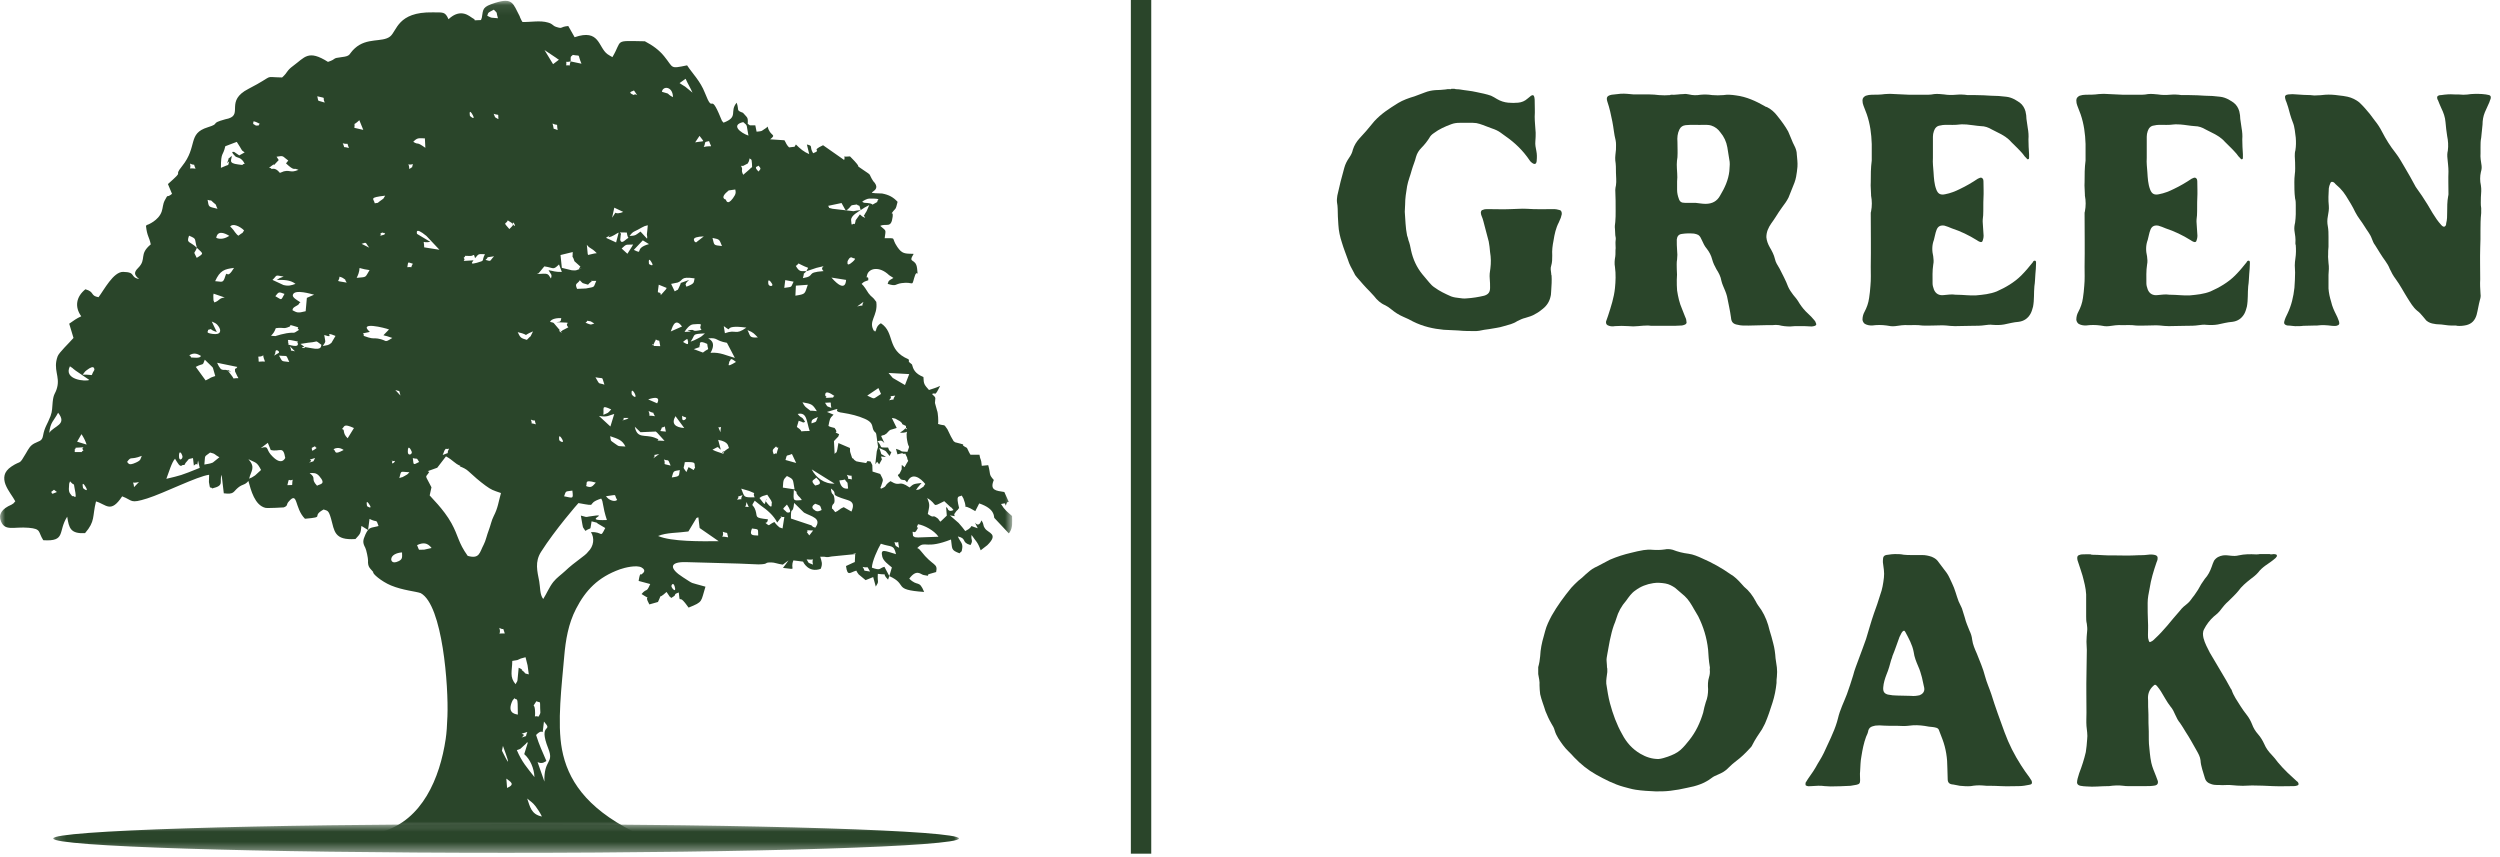 <svg width="245" height="84" viewBox="0 0 245 84" fill="none" xmlns="http://www.w3.org/2000/svg">
<path d="M142.237 8.702C142.171 8.768 142.106 8.733 142.044 8.733C141.913 8.733 141.782 8.733 141.655 8.768C141.331 8.799 141.007 8.833 140.648 8.833C140.293 8.864 139.97 8.93 139.646 9.057L138.608 9.446C138.057 9.608 137.506 9.805 137.02 10.094C136.179 10.615 135.37 11.131 134.687 11.876L133.877 12.847L133.23 13.561C132.94 13.884 132.713 14.243 132.582 14.663C132.52 14.956 132.389 15.215 132.227 15.442C132 15.766 131.838 16.09 131.741 16.445C131.483 17.351 131.255 18.257 131.059 19.167C131.028 19.394 130.997 19.618 131.028 19.846C131.059 20.042 131.093 20.235 131.093 20.462C131.093 20.979 131.124 21.5 131.159 22.016C131.19 22.633 131.321 23.215 131.514 23.798C131.676 24.349 131.903 24.901 132.096 25.452C132.227 25.903 132.455 26.293 132.682 26.713C132.744 26.875 132.844 27.037 132.971 27.168C133.392 27.654 133.781 28.109 134.236 28.56L134.656 29.015C134.949 29.404 135.304 29.728 135.759 29.921C135.952 30.017 136.148 30.148 136.341 30.31C136.696 30.603 137.085 30.862 137.54 31.054C137.864 31.186 138.188 31.348 138.477 31.509C139.449 31.995 140.455 32.223 141.493 32.319L142.885 32.385C143.467 32.446 144.084 32.446 144.666 32.446C144.762 32.446 144.863 32.416 144.959 32.416C145.283 32.35 145.607 32.285 145.931 32.254C146.417 32.157 146.902 32.123 147.388 31.961C147.843 31.833 148.294 31.737 148.684 31.475C148.942 31.348 149.2 31.216 149.493 31.151C149.817 31.054 150.172 30.958 150.465 30.765C150.723 30.634 150.951 30.472 151.178 30.279C151.599 29.952 151.857 29.531 151.957 29.046C152.019 28.853 151.988 28.656 152.019 28.463C152.054 27.977 152.085 27.492 152.054 27.006C152.019 26.94 152.019 26.875 152.019 26.813C151.988 26.551 151.923 26.293 152.019 26.034C152.119 25.71 152.119 25.386 152.119 25.028C152.085 24.542 152.15 24.056 152.247 23.57C152.343 22.957 152.474 22.34 152.767 21.789L152.96 21.338L153.056 20.979C153.056 20.721 152.991 20.59 152.732 20.559C152.605 20.528 152.474 20.493 152.343 20.493C151.437 20.493 150.531 20.528 149.625 20.462C149.104 20.428 148.587 20.493 148.067 20.493C147.323 20.528 146.544 20.493 145.8 20.493C145.638 20.493 145.476 20.493 145.348 20.559C145.187 20.59 145.152 20.655 145.121 20.817C145.121 20.948 145.152 21.045 145.187 21.141C145.348 21.5 145.41 21.854 145.51 22.209L145.896 23.671C145.962 23.994 145.996 24.349 146.027 24.704C146.123 25.255 146.123 25.776 146.058 26.293C145.996 26.651 145.962 26.975 145.996 27.33C146.027 27.623 146.027 27.912 146.027 28.205C146.027 28.625 145.865 28.853 145.445 28.98C144.893 29.111 144.311 29.207 143.729 29.242C143.467 29.273 143.239 29.242 143.016 29.207C142.723 29.177 142.464 29.142 142.206 29.046C141.62 28.787 141.072 28.529 140.587 28.17C140.39 28.043 140.228 27.881 140.066 27.684L139.387 26.875C138.836 26.196 138.477 25.417 138.285 24.542C138.219 24.187 138.153 23.863 138.026 23.539C137.992 23.378 137.961 23.246 137.895 23.084C137.733 22.309 137.733 21.531 137.668 20.752C137.668 20.528 137.702 20.266 137.702 20.042C137.702 19.425 137.799 18.843 137.895 18.257C137.992 17.709 138.219 17.189 138.35 16.672C138.477 16.217 138.674 15.797 138.77 15.377C138.867 15.018 139.063 14.729 139.287 14.501C139.58 14.208 139.838 13.884 140.066 13.53C140.162 13.333 140.324 13.171 140.521 13.044C141.038 12.654 141.62 12.396 142.237 12.169C142.495 12.072 142.753 12.037 143.047 12.037H144.342C144.57 12.037 144.797 12.072 144.99 12.138C145.41 12.265 145.834 12.462 146.22 12.589C146.513 12.685 146.806 12.816 147.03 12.978L147.519 13.333C148.456 13.981 149.266 14.76 149.914 15.731C149.979 15.828 150.045 15.893 150.141 15.959C150.4 16.152 150.562 16.09 150.596 15.766V15.731C150.627 15.408 150.627 15.118 150.562 14.794C150.496 14.467 150.434 14.178 150.465 13.854C150.496 13.561 150.496 13.271 150.496 13.009C150.465 12.462 150.4 11.941 150.4 11.424C150.434 10.939 150.4 10.418 150.4 9.932C150.4 9.805 150.4 9.674 150.369 9.543C150.334 9.319 150.207 9.284 150.045 9.381L149.686 9.674C149.428 9.901 149.139 10.029 148.78 10.063C148.456 10.094 148.132 10.094 147.808 10.063C147.419 10.029 147.03 9.901 146.706 9.705C146.513 9.577 146.32 9.481 146.123 9.381C145.672 9.219 145.152 9.122 144.701 9.026C144.149 8.895 143.598 8.864 143.077 8.768C142.885 8.733 142.692 8.768 142.53 8.702H142.237Z" fill="#2A452A"/>
<path d="M176.278 31.96C176.698 31.96 177.122 31.96 177.542 31.995C177.639 31.995 177.77 31.96 177.866 31.93C177.994 31.864 178.028 31.799 177.963 31.671C177.932 31.54 177.866 31.444 177.801 31.378C177.608 31.151 177.411 30.927 177.184 30.73C176.86 30.441 176.571 30.083 176.343 29.728C176.181 29.435 175.954 29.142 175.726 28.884C175.534 28.625 175.372 28.398 175.24 28.109C175.013 27.492 174.689 26.909 174.4 26.327C174.203 25.999 174.01 25.71 173.945 25.386C173.849 24.966 173.656 24.608 173.428 24.218C173.266 23.929 173.135 23.605 173.104 23.246C173.104 22.73 173.297 22.309 173.59 21.885C173.717 21.692 173.879 21.5 174.01 21.272C174.203 20.948 174.431 20.624 174.658 20.3C174.886 20.008 175.113 19.684 175.275 19.36L175.857 17.902C175.923 17.709 175.988 17.513 176.019 17.32C176.085 16.996 176.116 16.672 176.15 16.348C176.181 15.928 176.116 15.539 176.085 15.118C176.085 14.891 176.019 14.663 175.923 14.436C175.761 14.143 175.63 13.819 175.499 13.495L175.24 12.882C174.951 12.361 174.593 11.876 174.203 11.39C173.914 11.004 173.555 10.676 173.135 10.484C173.07 10.484 173.008 10.453 172.973 10.418C172.067 9.901 171.161 9.481 170.124 9.35C169.703 9.284 169.279 9.254 168.894 9.319C168.535 9.35 168.146 9.35 167.791 9.319C167.402 9.254 167.012 9.254 166.657 9.284C166.268 9.35 165.913 9.35 165.524 9.254C165.362 9.219 165.165 9.188 165.003 9.219C164.583 9.219 164.163 9.319 163.742 9.284C163.708 9.284 163.677 9.319 163.677 9.319C163.318 9.35 162.933 9.35 162.574 9.319C162.285 9.284 161.961 9.254 161.668 9.254H160.114C159.659 9.219 159.27 9.157 158.818 9.188L157.943 9.284C157.488 9.381 157.392 9.543 157.523 9.967C157.747 10.615 157.878 11.262 158.009 11.91C158.136 12.523 158.171 13.14 158.333 13.757C158.394 14.046 158.364 14.37 158.364 14.663C158.333 15.018 158.267 15.377 158.298 15.731C158.364 16.121 158.364 16.51 158.364 16.93C158.364 17.32 158.429 17.74 158.364 18.16C158.333 18.323 158.298 18.454 158.298 18.616C158.333 19.294 158.333 20.008 158.333 20.69C158.333 21.045 158.333 21.399 158.298 21.758C158.267 21.985 158.232 22.209 158.267 22.437C158.267 22.633 158.298 22.861 158.298 23.054C158.333 23.215 158.364 23.378 158.333 23.539C158.298 23.798 158.333 24.056 158.333 24.318C158.298 24.577 158.333 24.866 158.298 25.128C158.232 25.483 158.202 25.837 158.267 26.165C158.364 26.875 158.333 27.557 158.267 28.236C158.171 29.177 157.878 30.052 157.585 30.958L157.392 31.509C157.361 31.737 157.457 31.864 157.685 31.93C157.878 31.995 158.07 31.995 158.267 31.96C158.687 31.93 159.142 31.93 159.563 31.96C159.887 31.995 160.21 31.995 160.534 31.96C160.858 31.93 161.182 31.899 161.506 31.899C161.699 31.93 161.861 31.93 162.057 31.93H164.128C164.355 31.93 164.583 31.899 164.81 31.899C164.876 31.899 164.972 31.864 165.069 31.833C165.265 31.768 165.327 31.637 165.265 31.475C165.265 31.313 165.2 31.151 165.134 31.024L164.841 30.279C164.583 29.693 164.456 29.111 164.355 28.463C164.325 28.139 164.325 27.785 164.325 27.426C164.355 27.071 164.355 26.747 164.325 26.389C164.325 26.065 164.294 25.741 164.355 25.417C164.39 25.128 164.39 24.804 164.355 24.511C164.325 24.187 164.325 23.832 164.325 23.474C164.355 23.185 164.487 22.957 164.841 22.922C165.231 22.861 165.62 22.861 166.01 22.892C166.172 22.922 166.299 22.957 166.43 23.023C166.623 23.15 166.688 23.347 166.785 23.539C166.916 23.832 167.047 24.122 167.27 24.38C167.498 24.673 167.695 25.028 167.791 25.417C167.887 25.776 168.049 26.1 168.211 26.389C168.439 26.747 168.632 27.102 168.697 27.523C168.732 27.684 168.794 27.846 168.859 28.008C168.99 28.332 169.152 28.656 169.249 29.046C169.38 29.728 169.542 30.407 169.638 31.12C169.669 31.575 169.865 31.768 170.317 31.833C170.448 31.864 170.61 31.899 170.772 31.899C171.547 31.93 172.325 31.864 173.104 31.864H173.687C173.914 31.833 174.142 31.833 174.334 31.864C174.689 31.96 175.079 31.995 175.437 31.995C175.726 31.96 175.988 31.96 176.278 31.96ZM164.355 17.771C164.421 17.254 164.325 16.703 164.325 16.121C164.325 15.862 164.355 15.635 164.39 15.408C164.421 14.891 164.39 14.405 164.39 13.919C164.355 13.495 164.39 13.075 164.583 12.685C164.714 12.427 164.907 12.3 165.2 12.265C165.813 12.199 166.399 12.265 167.012 12.234C167.24 12.234 167.467 12.234 167.695 12.3C168.084 12.427 168.373 12.654 168.601 12.978C168.955 13.399 169.183 13.884 169.279 14.436L169.507 15.862C169.542 16.186 169.476 16.476 169.476 16.769C169.38 17.644 169.021 18.419 168.57 19.167C168.277 19.718 167.791 19.977 167.143 19.977C166.819 19.977 166.495 19.911 166.172 19.88H165.134C164.78 19.88 164.618 19.78 164.517 19.456C164.421 19.198 164.355 18.909 164.355 18.616V17.771Z" fill="#2A452A"/>
<path d="M189.426 13.399C189.426 13.206 189.457 13.044 189.523 12.847C189.619 12.558 189.812 12.331 190.136 12.3C190.298 12.265 190.46 12.234 190.656 12.234C191.107 12.234 191.593 12.265 192.048 12.2C192.276 12.169 192.503 12.2 192.727 12.2C193.182 12.234 193.668 12.331 194.123 12.361C194.512 12.361 194.867 12.492 195.191 12.685L195.707 12.947C196.001 13.075 196.259 13.237 196.517 13.399C196.745 13.561 196.941 13.723 197.103 13.919C197.493 14.305 197.878 14.663 198.237 15.084C198.333 15.246 198.464 15.377 198.592 15.504C198.626 15.569 198.688 15.635 198.754 15.604C198.85 15.604 198.85 15.504 198.85 15.442V15.118C198.819 14.633 198.788 14.143 198.788 13.657C198.819 13.302 198.788 12.913 198.723 12.558L198.592 11.652C198.592 11.425 198.561 11.166 198.495 10.904C198.399 10.58 198.237 10.291 197.944 10.063C197.782 9.967 197.62 9.836 197.427 9.739C197.169 9.608 196.907 9.512 196.617 9.481C196.132 9.416 195.611 9.381 195.125 9.381C194.639 9.35 194.123 9.319 193.602 9.319H192.827C192.438 9.254 192.048 9.254 191.694 9.284C191.304 9.319 190.915 9.319 190.525 9.254C190.201 9.219 189.877 9.188 189.554 9.219C189.361 9.254 189.164 9.284 188.971 9.284H187.094L185.698 9.219C185.374 9.188 185.05 9.188 184.726 9.219C184.275 9.284 183.851 9.284 183.431 9.284C183.238 9.284 183.041 9.319 182.848 9.381C182.656 9.481 182.524 9.608 182.524 9.836C182.524 10.029 182.555 10.191 182.621 10.352L182.945 11.197C183.269 12.138 183.4 13.11 183.431 14.112V15.731C183.334 16.445 183.334 17.158 183.334 17.871C183.303 18.257 183.365 18.681 183.365 19.071V19.167C183.465 19.684 183.465 20.204 183.365 20.721C183.334 20.786 183.334 20.852 183.334 20.914C183.334 22.633 183.365 24.38 183.334 26.131C183.334 26.747 183.365 27.395 183.303 28.008C183.269 28.433 183.238 28.818 183.172 29.208C183.107 29.693 182.945 30.148 182.717 30.569C182.59 30.796 182.524 31.055 182.524 31.348C182.555 31.509 182.621 31.637 182.752 31.737C182.979 31.864 183.203 31.899 183.465 31.899C183.951 31.833 184.402 31.833 184.888 31.899C185.181 31.961 185.439 31.995 185.732 31.961C186.153 31.899 186.573 31.833 187.028 31.864C187.448 31.864 187.903 31.833 188.354 31.899C188.744 31.93 189.133 31.899 189.554 31.899C189.943 31.899 190.332 31.864 190.722 31.899C191.011 31.93 191.304 31.961 191.593 31.961C192.145 31.961 192.696 31.93 193.278 31.93C193.702 31.93 194.123 31.93 194.543 31.864C194.771 31.833 195.029 31.799 195.256 31.833C195.646 31.864 196.031 31.864 196.39 31.799C196.876 31.702 197.331 31.575 197.817 31.54C198.333 31.475 198.723 31.216 198.981 30.765C199.112 30.538 199.174 30.279 199.239 30.052C199.371 29.369 199.305 28.722 199.371 28.043C199.436 27.654 199.436 27.264 199.467 26.875C199.498 26.52 199.532 26.165 199.532 25.838C199.532 25.741 199.563 25.579 199.436 25.548C199.305 25.514 199.239 25.645 199.209 25.71C198.85 26.165 198.464 26.616 198.075 27.006C197.392 27.684 196.552 28.17 195.677 28.56C195.029 28.818 194.35 28.884 193.637 28.949C193.02 28.98 192.372 28.884 191.724 28.884H191.659C191.269 28.818 190.884 28.884 190.494 28.918C190.039 28.98 189.685 28.787 189.523 28.367C189.457 28.17 189.392 27.977 189.392 27.785C189.392 27.168 189.361 26.551 189.457 25.938C189.523 25.645 189.488 25.386 189.457 25.128C189.326 24.577 189.326 24.025 189.523 23.509C189.619 23.185 189.65 22.861 189.781 22.537C189.912 22.178 190.171 22.047 190.56 22.113C190.784 22.178 191.046 22.275 191.269 22.375C192.145 22.664 192.954 23.054 193.733 23.54C193.83 23.605 193.926 23.671 194.026 23.701C194.188 23.767 194.285 23.701 194.316 23.54C194.381 23.347 194.412 23.15 194.381 22.923L194.316 21.92C194.285 21.662 194.316 21.369 194.35 21.11C194.381 20.528 194.35 19.942 194.381 19.395C194.412 18.874 194.381 18.388 194.381 17.902C194.381 17.771 194.381 17.675 194.35 17.578C194.285 17.447 194.188 17.386 194.057 17.416L193.83 17.513C193.247 17.902 192.696 18.226 192.079 18.519C191.628 18.747 191.142 18.939 190.622 19.036C190.171 19.132 189.912 19.005 189.75 18.55C189.554 18.033 189.523 17.447 189.488 16.9C189.457 16.414 189.392 15.959 189.426 15.473V13.399Z" fill="#2A452A"/>
<path d="M210.381 13.399C210.381 13.206 210.412 13.044 210.477 12.847C210.574 12.558 210.767 12.331 211.09 12.3C211.252 12.265 211.414 12.234 211.611 12.234C212.062 12.234 212.548 12.265 213.003 12.2C213.23 12.169 213.458 12.2 213.682 12.2C214.137 12.234 214.622 12.331 215.077 12.361C215.467 12.361 215.822 12.492 216.145 12.685L216.662 12.947C216.955 13.075 217.213 13.237 217.472 13.399C217.699 13.561 217.896 13.723 218.058 13.919C218.447 14.305 218.833 14.663 219.192 15.084C219.288 15.246 219.419 15.377 219.546 15.504C219.581 15.569 219.643 15.635 219.708 15.604C219.805 15.604 219.805 15.504 219.805 15.442V15.118C219.774 14.633 219.743 14.143 219.743 13.657C219.774 13.302 219.743 12.913 219.677 12.558L219.546 11.652C219.546 11.425 219.515 11.166 219.45 10.904C219.353 10.58 219.192 10.291 218.898 10.063C218.737 9.967 218.575 9.836 218.382 9.739C218.123 9.608 217.861 9.512 217.572 9.481C217.086 9.416 216.566 9.381 216.08 9.381C215.594 9.35 215.077 9.319 214.557 9.319H213.782C213.392 9.254 213.003 9.254 212.648 9.284C212.259 9.319 211.869 9.319 211.48 9.254C211.156 9.219 210.832 9.188 210.508 9.219C210.315 9.254 210.119 9.284 209.926 9.284H208.048L206.652 9.219C206.328 9.188 206.005 9.188 205.681 9.219C205.23 9.284 204.805 9.284 204.385 9.284C204.192 9.284 203.996 9.319 203.803 9.381C203.61 9.481 203.479 9.608 203.479 9.836C203.479 10.029 203.51 10.191 203.575 10.352L203.899 11.197C204.223 12.138 204.354 13.11 204.385 14.112V15.731C204.289 16.445 204.289 17.158 204.289 17.871C204.258 18.257 204.32 18.681 204.32 19.071V19.167C204.42 19.684 204.42 20.204 204.32 20.721C204.289 20.786 204.289 20.852 204.289 20.914C204.289 22.633 204.32 24.38 204.289 26.131C204.289 26.747 204.32 27.395 204.258 28.008C204.223 28.433 204.192 28.818 204.127 29.208C204.061 29.693 203.899 30.148 203.672 30.569C203.545 30.796 203.479 31.055 203.479 31.348C203.51 31.509 203.575 31.637 203.706 31.737C203.934 31.864 204.158 31.899 204.42 31.899C204.906 31.833 205.357 31.833 205.843 31.899C206.136 31.961 206.394 31.995 206.687 31.961C207.107 31.899 207.528 31.833 207.983 31.864C208.403 31.864 208.858 31.833 209.309 31.899C209.698 31.93 210.088 31.899 210.508 31.899C210.898 31.899 211.287 31.864 211.676 31.899C211.966 31.93 212.259 31.961 212.548 31.961C213.099 31.961 213.651 31.93 214.233 31.93C214.657 31.93 215.077 31.93 215.498 31.864C215.725 31.833 215.983 31.799 216.211 31.833C216.6 31.864 216.986 31.864 217.345 31.799C217.83 31.702 218.285 31.575 218.771 31.54C219.288 31.475 219.677 31.216 219.936 30.765C220.067 30.538 220.128 30.279 220.194 30.052C220.325 29.369 220.26 28.722 220.325 28.043C220.391 27.654 220.391 27.264 220.422 26.875C220.452 26.52 220.487 26.165 220.487 25.838C220.487 25.741 220.518 25.579 220.391 25.548C220.26 25.514 220.194 25.645 220.163 25.71C219.805 26.165 219.419 26.616 219.03 27.006C218.347 27.684 217.507 28.17 216.631 28.56C215.983 28.818 215.305 28.884 214.592 28.949C213.975 28.98 213.327 28.884 212.679 28.884H212.613C212.224 28.818 211.838 28.884 211.449 28.918C210.994 28.98 210.639 28.787 210.477 28.367C210.412 28.17 210.346 27.977 210.346 27.785C210.346 27.168 210.315 26.551 210.412 25.938C210.477 25.645 210.443 25.386 210.412 25.128C210.281 24.577 210.281 24.025 210.477 23.509C210.574 23.185 210.605 22.861 210.736 22.537C210.867 22.178 211.125 22.047 211.515 22.113C211.738 22.178 212 22.275 212.224 22.375C213.099 22.664 213.909 23.054 214.688 23.54C214.784 23.605 214.881 23.671 214.981 23.701C215.143 23.767 215.239 23.701 215.27 23.54C215.336 23.347 215.367 23.15 215.336 22.923L215.27 21.92C215.239 21.662 215.27 21.369 215.305 21.11C215.336 20.528 215.305 19.942 215.336 19.395C215.367 18.874 215.336 18.388 215.336 17.902C215.336 17.771 215.336 17.675 215.305 17.578C215.239 17.447 215.143 17.386 215.012 17.416L214.784 17.513C214.202 17.902 213.651 18.226 213.034 18.519C212.583 18.747 212.097 18.939 211.576 19.036C211.125 19.132 210.867 19.005 210.705 18.55C210.508 18.033 210.477 17.447 210.443 16.9C210.412 16.414 210.346 15.959 210.381 15.473V13.399Z" fill="#2A452A"/>
<path d="M240.501 9.254C240.08 9.219 239.66 9.254 239.24 9.319C239.174 9.319 239.078 9.319 239.012 9.35C238.85 9.416 238.816 9.481 238.85 9.643C238.85 9.705 238.881 9.77 238.916 9.805C239.012 10.094 239.14 10.322 239.24 10.58C239.464 11.035 239.626 11.49 239.66 11.976C239.691 12.427 239.757 12.882 239.822 13.333C239.919 13.788 239.949 14.274 239.888 14.76C239.822 15.018 239.822 15.28 239.853 15.539C239.888 15.959 239.949 16.379 239.949 16.799C239.919 17.513 239.949 18.257 239.949 18.97C239.949 19.071 239.949 19.132 239.919 19.233C239.822 19.749 239.822 20.301 239.822 20.817C239.822 21.176 239.822 21.531 239.726 21.885C239.726 22.017 239.691 22.148 239.564 22.209C239.433 22.244 239.336 22.148 239.24 22.047C238.916 21.693 238.654 21.303 238.396 20.883C238.072 20.301 237.717 19.749 237.358 19.198L236.745 18.323C236.387 17.644 235.997 16.962 235.612 16.314C235.349 15.863 235.091 15.408 234.767 14.987C234.25 14.339 233.826 13.657 233.441 12.913C233.244 12.523 233.017 12.169 232.727 11.814L232.242 11.166C231.918 10.777 231.594 10.387 231.204 10.029C230.88 9.77 230.491 9.578 230.071 9.481C229.778 9.416 229.489 9.381 229.195 9.35C228.741 9.285 228.32 9.254 227.869 9.285C227.576 9.319 227.252 9.35 226.959 9.35C226.766 9.381 226.604 9.319 226.408 9.319C225.957 9.319 225.536 9.285 225.081 9.254C224.788 9.219 224.53 9.219 224.241 9.254C223.979 9.285 223.882 9.416 223.948 9.643C223.979 9.77 224.013 9.901 224.079 10.029L224.241 10.514C224.368 11.004 224.499 11.49 224.692 11.976C224.788 12.2 224.854 12.493 224.889 12.751L224.985 13.495C225.016 13.919 225.016 14.305 224.95 14.729C224.889 14.922 224.889 15.118 224.889 15.311C224.889 15.504 224.919 15.701 224.919 15.928C224.919 16.314 224.95 16.703 224.889 17.093C224.823 17.609 224.854 18.095 224.854 18.585C224.854 18.874 224.889 19.167 224.919 19.456C224.985 19.684 224.985 19.88 224.985 20.104V20.979C224.985 21.272 224.95 21.531 224.919 21.824C224.854 22.082 224.823 22.34 224.854 22.599C224.919 22.988 224.985 23.408 224.95 23.833C224.95 23.894 224.95 23.96 224.985 24.025C225.016 24.446 225.016 24.901 224.95 25.321C224.919 25.548 224.889 25.776 224.889 26C224.889 26.227 224.919 26.454 224.919 26.713C224.919 27.199 224.889 27.719 224.854 28.205C224.757 29.08 224.565 29.921 224.175 30.731C224.044 30.989 223.917 31.251 223.851 31.54C223.817 31.702 223.882 31.799 224.044 31.864C224.079 31.864 224.11 31.899 224.175 31.899C224.499 31.899 224.854 31.995 225.212 31.961C225.405 31.961 225.567 31.961 225.729 31.93C226.149 31.93 226.57 31.899 226.959 31.899H227.09C227.576 31.833 228.031 31.864 228.517 31.93C228.644 31.93 228.806 31.961 228.968 31.93C229.226 31.864 229.292 31.768 229.226 31.509L229.165 31.348C229.099 31.186 229.034 30.989 228.937 30.827C228.741 30.442 228.548 30.017 228.451 29.566C228.32 29.142 228.224 28.722 228.193 28.271V26.94C228.224 26.551 228.255 26.165 228.193 25.776C228.193 25.514 228.127 25.224 228.158 24.966C228.158 24.704 228.158 24.446 228.193 24.187V23.216C228.193 22.892 228.193 22.537 228.127 22.178C228.062 21.855 228.062 21.531 228.127 21.207C228.193 20.852 228.255 20.493 228.224 20.169C228.158 19.587 228.193 19.005 228.224 18.454C228.255 18.292 228.289 18.13 228.355 17.999C228.417 17.806 228.517 17.771 228.71 17.871C228.775 17.933 228.841 17.968 228.872 18.033L229.327 18.454C229.55 18.681 229.747 18.939 229.909 19.198C230.233 19.718 230.557 20.235 230.815 20.787C231.073 21.303 231.432 21.693 231.721 22.178C231.949 22.568 232.272 22.923 232.434 23.378C232.531 23.605 232.596 23.833 232.758 24.025C233.082 24.542 233.406 25.093 233.765 25.579C233.927 25.807 234.089 26.065 234.185 26.327C234.347 26.682 234.54 27.037 234.767 27.33C235.222 27.947 235.546 28.595 235.935 29.208C236.225 29.663 236.483 30.118 236.872 30.442C237.1 30.603 237.293 30.827 237.455 31.024L237.779 31.413C238.006 31.606 238.264 31.702 238.557 31.737C238.785 31.799 239.012 31.768 239.24 31.799C239.691 31.864 240.146 31.93 240.597 31.899C240.663 31.899 240.728 31.899 240.794 31.93C241.083 31.961 241.407 31.93 241.7 31.864C242.217 31.737 242.541 31.413 242.706 30.862C242.834 30.376 242.899 29.89 243.03 29.404C243.092 29.208 243.127 29.015 243.092 28.818C243.061 28.332 243.03 27.846 243.061 27.361C243.061 26.327 243.03 25.321 243.061 24.284C243.127 23.15 243.03 22.017 243.157 20.883V20.397C243.092 20.042 243.127 19.684 243.127 19.329C243.157 18.939 243.192 18.55 243.127 18.161C243.03 17.74 243.03 17.285 243.127 16.865C243.192 16.638 243.223 16.445 243.192 16.217C243.127 15.828 243.061 15.408 243.092 15.018V14.405C243.092 14.112 243.092 13.788 243.157 13.495L243.289 12.2C243.289 11.814 243.354 11.39 243.516 11.004L243.967 9.998C244.002 9.836 244.098 9.705 244.098 9.578C244.098 9.416 244.064 9.381 243.936 9.319L243.612 9.254C243.127 9.188 242.641 9.188 242.155 9.219C241.927 9.254 241.669 9.285 241.407 9.285C241.118 9.254 240.794 9.254 240.501 9.254Z" fill="#2A452A"/>
<path d="M150.745 66.059C150.806 66.414 150.907 66.803 150.872 67.158C150.872 67.451 150.907 67.744 150.937 68.033C151.069 68.619 151.292 69.136 151.454 69.687C151.62 70.108 151.813 70.528 152.04 70.917C152.167 71.11 152.299 71.338 152.364 71.6C152.526 72.147 152.85 72.571 153.174 73.023C153.498 73.478 153.918 73.801 154.273 74.222C154.89 74.87 155.603 75.452 156.413 75.907C157.288 76.392 158.163 76.847 159.1 77.106C159.49 77.202 159.879 77.333 160.299 77.395C160.947 77.495 161.595 77.526 162.277 77.557C162.729 77.557 163.214 77.557 163.7 77.495C164.252 77.43 164.803 77.333 165.354 77.202C166.23 77.04 167.039 76.782 167.753 76.231C167.915 76.1 168.138 76.003 168.366 75.907C168.755 75.745 169.11 75.552 169.403 75.228C169.63 75.001 169.889 74.773 170.147 74.576C170.633 74.222 171.057 73.801 171.443 73.381C171.574 73.25 171.67 73.154 171.736 72.992C171.994 72.471 172.353 71.954 172.677 71.469L172.966 70.917C173.259 70.239 173.486 69.556 173.71 68.843C173.907 68.23 174.034 67.582 174.099 66.934C174.099 66.738 174.099 66.51 174.134 66.317C174.165 65.993 174.165 65.7 174.134 65.411L174.003 64.505C173.972 64.019 173.907 63.529 173.775 63.044C173.679 62.623 173.548 62.203 173.421 61.783C173.259 61.069 173 60.391 172.611 59.774C172.414 59.481 172.191 59.222 172.06 58.929C171.767 58.382 171.412 57.896 170.926 57.507L170.602 57.148C170.309 56.824 169.985 56.5 169.596 56.277C168.724 55.66 167.784 55.139 166.812 54.719C166.392 54.526 165.937 54.33 165.482 54.268C164.934 54.202 164.414 54.071 163.928 53.878C163.669 53.813 163.411 53.782 163.153 53.844C162.729 53.909 162.308 53.909 161.919 53.878C161.63 53.844 161.337 53.878 161.078 53.909C160.658 53.975 160.269 54.071 159.879 54.167C159.166 54.33 158.452 54.557 157.774 54.85C157.253 55.108 156.767 55.401 156.282 55.625C155.958 55.787 155.669 56.049 155.406 56.277C155.183 56.5 154.92 56.728 154.662 56.925C154.435 57.148 154.176 57.376 153.984 57.603C153.27 58.478 152.622 59.354 152.071 60.325C151.813 60.811 151.554 61.328 151.423 61.848L151.292 62.334C151.099 62.982 150.968 63.63 150.937 64.308C150.907 64.667 150.841 65.053 150.745 65.376V66.059ZM167.556 65.604C167.591 65.897 167.556 66.124 167.49 66.348C167.363 66.738 167.363 67.158 167.394 67.547C167.394 68.002 167.329 68.422 167.167 68.812C167.07 69.136 166.974 69.491 166.908 69.849C166.615 70.821 166.195 71.727 165.547 72.537C165.289 72.861 165.03 73.184 164.707 73.478C164.348 73.801 163.897 73.994 163.442 74.156C163.153 74.253 162.86 74.353 162.536 74.384C161.888 74.384 161.306 74.191 160.754 73.867C159.975 73.412 159.393 72.764 158.973 71.954C158.422 70.983 158.063 69.976 157.774 68.908C157.612 68.295 157.515 67.647 157.415 66.996C157.384 66.61 157.481 66.221 157.515 65.862V65.538C157.481 65.442 157.481 65.346 157.481 65.249C157.481 65.087 157.45 64.956 157.45 64.829C157.415 64.567 157.481 64.343 157.515 64.116C157.643 63.499 157.708 62.916 157.87 62.3C157.967 61.848 158.098 61.393 158.29 60.938L158.387 60.649C158.584 59.967 158.907 59.385 159.362 58.868C159.621 58.509 159.879 58.12 160.269 57.861C160.785 57.472 161.367 57.248 162.015 57.148C162.405 57.086 162.825 57.117 163.214 57.183C163.573 57.248 163.862 57.41 164.155 57.603L165.096 58.413C165.482 58.768 165.744 59.222 166.002 59.678L166.422 60.391C166.939 61.424 167.267 62.496 167.394 63.661C167.429 64.212 167.46 64.763 167.556 65.315C167.591 65.411 167.556 65.538 167.556 65.604Z" fill="#2A452A"/>
<path d="M176.943 76.944C177.14 77.106 177.333 77.04 177.529 77.04C177.949 77.009 178.404 76.975 178.825 77.04C179.018 77.04 179.214 77.071 179.407 77.071C180.055 77.071 180.703 77.04 181.35 77.009L181.933 76.909C182.226 76.847 182.291 76.747 182.291 76.458C182.291 76.165 182.256 75.876 182.291 75.583C182.322 75.097 182.322 74.611 182.418 74.125C182.519 73.478 182.646 72.83 182.873 72.213C182.97 72.02 183.066 71.793 183.101 71.565C183.166 71.372 183.294 71.241 183.521 71.176L183.78 71.11C184.038 71.079 184.331 71.079 184.589 71.11C185.206 71.145 185.788 71.11 186.371 71.145C186.729 71.176 187.084 71.11 187.473 71.079C187.99 71.048 188.511 71.11 189.027 71.21C189.255 71.241 189.482 71.241 189.71 71.307C189.872 71.338 189.999 71.438 190.034 71.6L190.358 72.44C190.712 73.381 190.843 74.318 190.843 75.29C190.843 75.648 190.874 76.003 190.874 76.362C190.874 76.686 191.036 76.847 191.36 76.878H191.395L192.073 77.009C192.428 77.04 192.787 77.071 193.141 77.04C193.5 76.975 193.889 76.944 194.275 76.975C194.437 76.975 194.568 77.009 194.699 77.009C195.185 77.009 195.636 77.009 196.091 77.04C196.673 77.071 197.256 77.04 197.842 77.04C198.196 77.04 198.551 76.975 198.875 76.909C199.137 76.878 199.168 76.747 199.103 76.524L198.875 76.165C198.586 75.776 198.328 75.421 198.065 75.001C197.418 73.994 196.87 72.926 196.446 71.762C195.995 70.528 195.54 69.298 195.15 68.033C194.958 67.451 194.699 66.9 194.537 66.286C194.341 65.507 194.017 64.794 193.728 64.05C193.531 63.595 193.338 63.175 193.273 62.689C193.242 62.365 193.141 62.072 193.014 61.814C192.852 61.393 192.656 60.973 192.559 60.553L192.266 59.612L191.942 58.929C191.719 58.347 191.588 57.734 191.295 57.148C191.133 56.824 191.005 56.469 190.778 56.146L189.872 54.946C189.71 54.754 189.513 54.653 189.289 54.557C188.996 54.461 188.703 54.395 188.38 54.395H187.342C187.084 54.395 186.826 54.395 186.567 54.364C186.274 54.299 185.985 54.299 185.692 54.299C185.464 54.299 185.272 54.33 185.044 54.364C184.624 54.395 184.524 54.526 184.524 54.946V55.108C184.589 55.594 184.686 56.115 184.624 56.6C184.558 57.183 184.462 57.765 184.265 58.282C184.073 58.899 183.876 59.516 183.652 60.098C183.359 60.938 183.132 61.783 182.873 62.623C182.646 63.306 182.388 63.919 182.16 64.567C181.967 65.118 181.74 65.639 181.609 66.186C181.416 66.803 181.223 67.42 180.996 68.033C180.703 68.812 180.313 69.556 180.12 70.401L180.024 70.755C179.7 71.823 179.179 72.795 178.728 73.801C178.501 74.287 178.177 74.738 177.919 75.228C177.626 75.745 177.236 76.2 176.943 76.716V76.944ZM187.281 68.195C186.826 68.195 186.405 68.164 185.95 68.164C185.626 68.164 185.337 68.133 185.013 68.068C184.655 67.971 184.524 67.775 184.558 67.355C184.589 66.934 184.72 66.51 184.882 66.09C185.075 65.639 185.206 65.153 185.337 64.667C185.399 64.536 185.434 64.405 185.464 64.278C185.723 63.661 185.919 63.044 186.147 62.431C186.243 62.269 186.309 62.072 186.405 61.945C186.533 61.783 186.633 61.748 186.729 61.945C187.053 62.558 187.408 63.175 187.539 63.888C187.604 64.405 187.797 64.86 187.99 65.315C188.152 65.669 188.252 66.024 188.349 66.383L188.576 67.42C188.638 67.809 188.38 68.033 188.121 68.133C187.828 68.195 187.57 68.23 187.281 68.195Z" fill="#2A452A"/>
<path d="M221.451 54.299C221.351 54.33 221.224 54.33 221.093 54.33C220.51 54.299 219.959 54.299 219.377 54.43C219.149 54.491 218.891 54.491 218.633 54.461C218.374 54.43 218.112 54.395 217.854 54.43C217.499 54.491 217.206 54.623 216.979 54.946C216.882 55.139 216.817 55.336 216.751 55.529C216.589 55.984 216.396 56.373 216.072 56.728L215.718 57.248C215.521 57.634 215.294 57.992 215.035 58.347C214.808 58.606 214.646 58.929 214.357 59.157C214.094 59.354 213.836 59.577 213.643 59.839C213.223 60.325 212.768 60.842 212.379 61.328C211.989 61.783 211.604 62.203 211.179 62.593C211.052 62.72 210.956 62.82 210.794 62.882C210.694 62.947 210.632 62.947 210.597 62.82C210.566 62.785 210.566 62.754 210.566 62.72C210.501 62.558 210.501 62.396 210.501 62.234C210.501 61.814 210.532 61.362 210.501 60.938C210.47 60.325 210.47 59.708 210.47 59.091C210.47 58.606 210.566 58.154 210.663 57.669C210.794 56.793 211.052 55.953 211.341 55.108C211.376 55.012 211.442 54.881 211.442 54.784C211.472 54.557 211.407 54.461 211.214 54.395C210.956 54.33 210.728 54.33 210.501 54.364C210.046 54.43 209.595 54.395 209.14 54.43C208.492 54.461 207.875 54.43 207.227 54.43C206.483 54.461 205.739 54.364 204.995 54.364C204.96 54.364 204.96 54.364 204.929 54.33C204.636 54.299 204.312 54.33 204.023 54.33C203.923 54.33 203.861 54.364 203.761 54.395C203.634 54.43 203.568 54.526 203.568 54.688C203.568 54.815 203.599 54.946 203.664 55.108C203.795 55.529 203.957 55.953 204.085 56.404C204.247 57.021 204.409 57.603 204.443 58.251V60.391C204.443 60.649 204.443 60.877 204.509 61.135C204.54 61.393 204.57 61.621 204.54 61.848C204.509 62.203 204.474 62.558 204.474 62.882C204.474 63.175 204.509 63.433 204.509 63.695C204.509 64.47 204.474 65.28 204.474 66.059C204.443 67.32 204.474 68.585 204.474 69.849C204.474 70.269 204.443 70.69 204.474 71.145C204.509 71.565 204.605 72.02 204.54 72.471C204.509 72.895 204.474 73.316 204.409 73.705C204.247 74.415 204.023 75.097 203.761 75.776C203.699 76.038 203.599 76.261 203.568 76.489C203.502 76.782 203.599 76.944 203.892 77.009C204.085 77.04 204.281 77.071 204.474 77.071C205.187 77.137 205.866 77.04 206.579 77.04H206.68C207.131 76.975 207.617 76.944 208.102 77.009C208.264 77.04 208.426 77.04 208.623 77.04H210.273C210.566 77.04 210.89 77.04 211.214 76.975C211.442 76.909 211.503 76.782 211.472 76.555L211.28 76.038C211.118 75.614 210.921 75.193 210.825 74.738C210.694 74.125 210.663 73.508 210.597 72.895C210.566 72.344 210.597 71.823 210.566 71.276C210.532 70.724 210.566 70.138 210.532 69.591C210.501 69.167 210.532 68.781 210.501 68.392C210.501 67.937 210.663 67.547 211.017 67.223C211.179 67.061 211.245 67.061 211.407 67.258C211.538 67.42 211.665 67.582 211.765 67.744C212.089 68.261 212.348 68.781 212.702 69.232C212.93 69.491 213.061 69.784 213.188 70.077C213.319 70.366 213.447 70.624 213.643 70.852C213.836 71.145 214.033 71.438 214.195 71.727C214.584 72.309 214.908 72.926 215.263 73.543C215.425 73.832 215.617 74.156 215.652 74.515C215.683 75.097 215.91 75.648 216.072 76.231C216.169 76.585 216.396 76.747 216.72 76.847C217.075 76.975 217.434 76.909 217.788 76.944C218.081 76.944 218.405 76.909 218.698 76.944C219.053 76.975 219.408 77.009 219.797 77.009C220.09 77.009 220.414 76.975 220.703 76.975C221.386 76.975 222.064 77.009 222.747 77.04C223.425 77.071 224.139 77.04 224.817 77.04C224.949 77.04 225.045 77.009 225.141 76.975C225.272 76.944 225.272 76.847 225.242 76.747C225.207 76.651 225.141 76.585 225.045 76.524L224.17 75.714C223.846 75.39 223.522 75.062 223.233 74.707C223.036 74.449 222.843 74.191 222.616 73.963C222.327 73.67 222.064 73.316 221.902 72.926C221.74 72.571 221.548 72.248 221.289 71.954C221.027 71.661 220.834 71.338 220.703 70.983C220.576 70.659 220.414 70.366 220.217 70.108C219.994 69.814 219.766 69.525 219.57 69.201C219.246 68.681 218.891 68.195 218.698 67.613C218.698 67.582 218.664 67.547 218.633 67.516L218.147 66.641L216.558 63.954C216.331 63.499 216.072 63.044 215.941 62.527C215.88 62.234 215.845 61.945 216.007 61.652C216.234 61.2 216.558 60.776 216.948 60.422C217.237 60.194 217.499 59.967 217.692 59.678C217.885 59.415 218.112 59.157 218.374 58.929C218.698 58.606 219.053 58.282 219.346 57.927C219.67 57.472 220.09 57.117 220.541 56.763C220.804 56.566 221.062 56.373 221.289 56.115C221.482 55.852 221.74 55.625 222.003 55.432C222.327 55.205 222.681 54.977 223.005 54.688C223.071 54.592 223.167 54.526 223.136 54.43C223.102 54.299 222.974 54.33 222.843 54.299C222.712 54.299 222.55 54.364 222.423 54.299H221.451Z" fill="#2A452A"/>
<mask id="mask0_56_1671" style="mask-type:luminance" maskUnits="userSpaceOnUse" x="0" y="0" width="100" height="82">
<path d="M0 0.081H99.195V81.504H0V0.081Z" fill="white"/>
</mask>
<g mask="url(#mask0_56_1671)">
<path fill-rule="evenodd" clip-rule="evenodd" d="M53.106 80.02C52.05 79.808 51.938 79.041 51.664 78.254C52 78.555 52.169 78.605 52.482 79.01C52.682 79.276 52.964 79.696 53.106 80.02ZM49.621 76.303C49.995 76.6 50.55 76.847 49.694 77.221L49.621 76.303ZM49.193 73.573L49.289 73.099C50.253 75.713 49.597 74.371 49.193 73.573ZM50.65 73.511C50.708 73.488 50.785 73.473 50.824 73.454C50.862 73.438 50.947 73.411 50.989 73.388L51.564 72.864C51.579 72.79 51.614 72.771 51.734 72.752L51.375 73.905C51.957 74.414 52.335 75.273 52.377 76.156C51.637 75.204 51.151 74.687 50.65 73.511ZM51.113 72.278C51.826 71.73 50.423 72.1 51.676 71.73C51.429 72.32 51.772 72.034 51.113 72.278ZM52.536 72.027C53.415 71.128 53.052 72.601 53.307 70.712C54.298 71.826 52.686 70.712 53.731 73.357C54.325 74.857 53.28 74.371 53.353 76.596L52.682 74.683C53.145 74.919 53.442 74.629 53.546 74.576C53.118 73.565 52.871 73.091 52.536 72.027ZM52.779 70.23C52.219 70.072 52.501 70.554 52.428 69.575C52.37 68.83 52.1 69.478 52.566 68.719C52.964 68.919 52.925 68.58 52.937 69.42C52.944 69.964 53.033 69.775 52.779 70.23ZM50.133 68.869C50.268 68.518 50.295 68.603 50.419 68.422C50.669 68.738 50.746 68.017 50.75 70.033C50.646 69.983 49.713 69.995 50.133 68.869ZM51.04 64.535L51.502 64.408L51.703 65.21L51.822 66.089C51.209 65.939 51.622 66.039 51.24 65.753C50.851 65.464 51.568 65.803 50.831 65.437L50.712 66.679C50.696 66.733 50.642 66.895 50.631 66.864C50.619 66.833 50.573 66.991 50.538 67.053C49.91 66.363 50.191 65.776 50.203 64.77C50.858 64.666 50.561 64.739 51.04 64.535ZM49.47 62.083C48.537 62.044 49.185 62.299 48.934 61.527C49.474 61.851 49.208 61.315 49.47 62.083ZM65.796 57.432C65.792 57.348 65.977 57.001 66.12 57.479C66.328 58.181 65.807 57.664 65.796 57.432ZM85.268 56.01C84.389 55.859 84.89 56.052 84.535 55.555C85.191 55.721 84.863 55.323 85.268 56.01ZM79.673 55.331C79.091 55.077 79.349 55.304 79.052 54.822C80.147 54.934 79.457 54.529 79.673 55.331ZM38.339 54.83C38.339 54.406 38.859 54.17 39.399 54.136C39.403 54.56 39.48 54.787 39.087 54.984C38.362 55.343 38.342 54.834 38.339 54.83ZM87.153 56.457L86.675 55.547C86.12 55.69 86.363 55.952 85.445 55.632C85.457 55.015 86.023 53.797 86.324 53.284C87.358 53.65 87.585 53.322 87.809 54.309C86.714 53.985 86.263 53.719 86.463 54.552C86.567 54.98 87.049 55.308 87.404 55.609L87.153 56.457ZM40.872 53.422C41.469 53.145 41.89 53.176 42.298 53.704L41.57 53.866C40.88 53.847 41.153 54.035 40.872 53.422ZM88.117 53.685C87.701 53.442 87.797 53.6 87.658 53.122C88.225 53.322 87.901 52.671 88.117 53.685ZM68.225 50.816C68.24 50.746 68.298 50.743 68.441 50.696L68.564 51.745L70.43 53.037C68.722 53.052 65.796 53.091 64.493 52.528C65.322 52.177 66.417 52.235 67.462 52.084L68.225 50.816ZM71.36 52.659C70.292 52.462 71.017 52.829 70.832 52.111C71.425 52.35 71.167 51.992 71.36 52.659ZM73.693 51.791C74.391 51.899 74.275 51.772 74.302 52.482C73.75 52.451 73.407 52.509 73.693 51.791ZM79.064 52.139C79.422 51.934 78.508 51.95 79.688 51.988L79.311 52.47L79.064 52.139ZM57.367 52.027C58.042 51.583 57.776 52.119 57.976 51.09C58.894 51.336 58.169 51.101 58.813 51.448C58.867 51.479 59.029 51.575 59.067 51.599L59.314 51.745C58.774 52.817 59.114 52.081 57.914 52.15C58.281 52.724 58.2 53.53 57.629 54.078C57.352 54.479 56.376 55.011 55.366 55.975C55.026 56.295 54.552 56.619 54.224 57.032C53.82 57.548 53.573 58.173 53.237 58.701C52.89 58.281 52.952 57.548 52.844 56.974C52.655 55.979 52.393 55.069 53.025 54.078C54.398 51.911 56.673 49.301 56.688 49.301C58.825 49.69 57.248 49.401 58.913 48.861C59.145 49.162 59.025 49.613 59.476 50.962C56.777 51.074 60.236 50.218 57.718 50.619C57.679 50.627 57.61 50.646 57.568 50.65C57.533 50.654 57.463 50.662 57.429 50.662C57.429 50.662 57.062 50.569 56.924 50.527C57.024 51.132 57.128 51.734 57.151 51.707L57.367 52.027ZM89.478 52.532C89.351 51.676 89.536 52.447 89.806 52.004C90.261 51.259 89.609 52.127 89.968 51.375C90.562 51.468 91.541 51.969 91.973 52.601L89.972 52.671C89.467 52.64 89.744 52.655 89.478 52.532ZM77.51 50.816C77.498 49.428 77.687 50.6 77.826 49.285L78.751 50.195C78.767 50.207 78.805 50.241 78.821 50.249C79.499 50.615 80.575 50.785 79.9 51.711C79.457 51.545 79.827 51.749 79.53 51.491L77.51 50.816ZM77.12 49.447C77.818 50.45 77.128 50.199 77.117 50.214C76.681 49.744 76.611 50.002 77.12 49.447ZM79.916 50.053C79.249 49.667 79.893 49.385 79.9 49.366C80.452 49.59 80.348 49.474 80.521 49.979C80.413 50.033 80.143 50.184 79.916 50.053ZM73.153 49.197L73.376 49.69C72.806 49.597 73.106 49.867 73.153 49.197ZM35.967 49.59C35.828 48.838 36.156 49.366 36.268 49.559C36.461 49.902 35.975 49.64 35.967 49.59ZM75.181 51.379C74.784 51.059 75.204 51.464 75.258 50.893C73.882 50.735 74.255 50.7 74.043 50.033C73.816 49.316 73.527 49.74 73.963 49.069L74.579 49.559C75.131 49.937 75.84 50.523 76.164 51.209L76.473 50.8C76.874 50.403 76.06 50.716 76.866 50.662L76.689 51.788C76.245 51.63 76.507 51.772 76.149 51.468C76.049 51.379 75.894 51.159 75.89 51.155C75.293 51.433 75.42 51.572 75.181 51.379ZM92.536 49.115L93.033 49.582C93.473 49.998 92.972 49.412 93.442 49.979C93.438 49.983 92.991 50.253 92.86 49.829C92.837 49.756 92.775 49.736 92.717 49.694L92.787 50.531L92.166 51.124C92.05 51.051 92 50.885 91.88 50.793C91.271 50.342 91.653 50.901 90.924 50.373C91.067 49.605 91.175 49.513 90.866 48.807C91.977 49.466 91.194 49.794 92.536 49.115ZM72.227 48.969C72.651 48.464 71.873 48.838 72.771 48.522C72.397 49.146 73.056 48.83 72.227 48.969ZM75.621 49.389C75.601 49.397 75.732 49.987 75.208 49.347C74.842 48.896 75.142 49.166 75.15 48.861C74.842 49.366 75.142 49.744 74.425 48.803C74.784 48.545 74.761 48.63 75.189 48.479L75.57 49.05C75.59 49.089 75.636 49.216 75.644 49.243L75.621 49.389ZM60.483 49C60.359 49.046 60.347 49.119 60.081 49.081C60.031 49.077 59.858 49.015 59.812 48.992C59.576 48.888 59.441 48.688 59.384 48.63C60.641 48.475 60.101 48.391 60.483 49ZM56.091 48.078C56.206 48.965 56.129 48.792 55.281 48.637C55.489 48.047 55.397 48.194 56.091 48.078ZM81.852 50.191C81.74 50.072 81.663 49.902 81.531 49.833C81.508 49.227 81.867 49.567 81.77 48.842C81.686 48.19 81.504 48.695 81.427 47.874C82.326 48.529 80.957 48.36 83.093 49.015C83.698 49.2 83.668 49.609 83.44 50.133L82.684 49.702C82.121 49.956 82.569 49.763 82.252 49.952C82.029 50.083 82.291 49.983 81.852 50.191ZM78.582 49.004C77.691 49.089 77.741 49.108 77.795 48.005C78.451 48.502 77.776 47.959 78.185 48.533C78.304 48.707 78.323 48.618 78.582 49.004ZM5.005 48.217C5.441 47.924 5.14 47.928 5.579 48.217C4.889 48.533 5.186 48.313 5.005 48.217ZM73.951 48.742C72.775 48.749 72.999 48.73 72.64 47.886C72.725 47.92 73.403 48.109 73.407 48.109C74.337 48.541 73.662 48.063 73.951 48.742ZM8.136 47.824C7.982 47.045 8.321 47.585 8.437 47.789C8.706 48.279 8.147 47.889 8.136 47.824ZM83.055 47.315L83.116 47.878C82.623 47.959 82.357 47.619 82.26 47.08C83.093 47.026 82.573 46.825 83.055 47.315ZM77.117 46.648C77.834 46.995 77.676 46.949 77.868 47.959L76.719 47.785C76.754 46.906 76.827 46.979 77.117 46.648ZM28.683 47.01C28.552 47.693 28.845 47.492 28.163 47.546C28.367 46.667 28.225 47.222 28.683 47.01ZM13.133 47.739C13.102 47.01 12.728 47.442 13.619 47.242L13.133 47.739ZM7.087 48.641C6.802 48.267 6.69 48.302 6.779 47.396C6.782 47.373 6.817 47.338 6.821 47.284C6.821 47.23 6.852 47.211 6.871 47.176C7.403 47.774 7.168 47.149 7.311 47.851C7.596 49.258 7.241 48.452 7.087 48.641ZM57.425 47.627C57.625 47.431 57.128 46.929 58.389 47.295C58.1 47.596 57.984 47.882 57.425 47.627ZM79.889 47.581C79.372 47.053 79.715 47.095 79.993 46.806C80.818 47.546 79.981 47.519 79.889 47.581ZM83.483 46.983C82.812 46.825 83.336 47.138 82.993 46.528C83.598 46.771 83.405 46.359 83.483 46.983ZM81.786 47.392C80.791 47.454 79.939 46.783 79.55 46L81.786 47.392ZM65.834 46.79C66.027 46.131 65.942 46.185 66.621 46.069C66.509 46.625 66.702 46.675 65.834 46.79ZM40.128 46.282C39.885 46.501 40.089 46.401 39.63 46.656C39.237 46.879 39.565 46.679 39.133 46.856C39.353 46.046 39.175 46.243 40.128 46.282ZM31.07 47.6C30.384 46.871 31.07 46.91 30.341 46.366C30.735 46.343 30.993 46.32 31.29 46.659C32 47.477 31.348 47.423 31.07 47.6ZM18.161 45.395C18.666 44.855 18.292 45.048 18.913 44.893L18.998 45.626C19.468 45.171 19.244 45.996 19.41 45.132L19.572 45.853C17.66 46.629 17.733 46.578 16.302 46.925C16.538 46.301 16.838 45.279 17.151 44.955C17.413 45.368 17.625 45.827 17.864 45.591C17.933 45.522 18.111 45.664 18.161 45.395ZM67.265 46.262C66.856 45.657 67.01 46.038 67.111 45.287C68.341 45.256 67.994 45.375 68.117 45.861C67.836 46.004 68.333 46.266 67.481 45.776L67.265 46.262ZM65.723 45.626C64.766 45.402 65.306 45.587 65.071 45.028C65.557 45.233 65.406 44.862 65.723 45.626ZM38.431 45.275C38.523 44.916 38.188 45.264 38.628 45.171C38.894 45.109 38.331 45.657 38.431 45.275ZM76.978 45.078C77.159 44.431 77.02 44.758 77.61 44.489L78.026 45.371L76.978 45.078ZM41.076 45.275C40.401 45.634 40.559 45.518 40.455 44.893C41.026 45.04 40.748 44.782 41.076 45.275ZM30.291 45.337C30.908 44.936 29.767 45.202 30.877 44.882C30.611 45.341 30.92 45.125 30.291 45.337ZM42.85 45.838L43.706 44.724C44.454 45.132 44.492 45.387 45.129 45.664L45.048 45.699C45.383 45.823 45.688 45.973 45.907 46.181C46.409 46.648 47.01 47.176 47.585 47.592C48.163 48.009 48.298 48.047 49.096 48.317C48.842 49.208 48.815 49.74 48.379 50.588C48.167 50.993 48.078 51.498 47.897 51.965C47.716 52.424 47.604 52.998 47.404 53.372C46.995 54.132 47.018 54.814 45.834 54.475C44.882 53.145 44.947 52.551 44.238 51.267C43.482 49.894 42.156 48.649 42.109 48.553L42.283 47.754C41.604 46.393 41.666 46.902 42.067 46.255C42.017 46.227 41.947 46.189 41.917 46.173L42.85 45.838ZM24.415 46.91C24.604 46.127 25.074 45.827 24.346 45.001C25.078 45.379 25.163 45.24 25.583 46.058L25.001 46.59C24.461 46.949 24.835 46.694 24.415 46.91ZM20.027 45.526C20.143 44.523 19.946 44.851 20.59 44.35C21.203 44.496 20.918 44.5 21.5 44.812L20.86 45.329C20.59 45.449 20.382 45.456 20.027 45.526ZM64.022 44.916C64.458 44.415 63.61 44.708 64.604 44.496L64.022 44.916ZM17.54 44.685C17.544 44.06 17.802 44.4 17.879 44.693C17.949 44.963 17.532 45.294 17.54 44.685ZM12.45 45.275C12.898 44.647 12.728 45.132 13.893 44.674C13.742 44.998 13.842 45.094 13.33 45.329C12.543 45.688 12.616 45.368 12.45 45.275ZM43.382 44.589C43.424 44.535 43.528 44.199 43.555 44.157C43.798 43.818 43.578 44.091 44.014 43.964C43.625 44.662 44.284 44.203 43.382 44.589ZM39.966 44.292C39.954 43.478 40.274 44.064 40.347 44.261C40.444 44.527 39.973 44.724 39.966 44.292ZM33.677 44.099C32.674 44.631 32.975 44.226 32.682 44.022C33.199 43.717 33.646 44.08 33.677 44.099ZM75.832 44.523C75.628 44.041 75.744 44.068 76.056 43.748C76.257 44.122 76.384 43.498 76.172 44.211C75.948 44.947 76.314 44.18 75.832 44.523ZM30.534 43.902C31.07 43.621 30.754 43.764 31.035 43.902C30.345 44.419 30.665 44.026 30.534 43.902ZM8.182 44.138C7.758 44.388 8.359 44.28 7.735 44.3C6.925 44.319 7.542 44.269 7.284 44.099C7.588 43.852 7.145 43.891 7.727 43.86C8.668 43.81 7.808 43.802 8.182 44.138ZM26.532 44.099C27.434 44.323 27.747 43.625 27.955 44.882C27.928 44.897 27.592 45.776 26.52 44.531C26.061 43.995 26.358 43.644 25.556 43.918L26.247 43.397L26.532 44.099ZM70.639 44.068L70.38 43.104C71.475 43.312 71.317 43.729 71.445 43.902C71.387 43.937 71.306 43.98 71.271 44.01C71.236 44.033 71.155 44.087 71.121 44.118C70.272 44.862 71.171 43.779 70.885 44.469C70.407 44.292 70.265 44.292 69.821 44.072C70.569 43.675 70.226 43.81 70.639 44.068ZM54.803 43.116C54.706 42.399 55.05 42.946 55.127 43.108C55.323 43.501 54.818 43.231 54.803 43.116ZM7.993 42.553C8.201 42.885 8.332 43.112 8.491 43.571L7.557 43.285L7.916 42.665C7.928 42.607 7.974 42.595 7.993 42.553ZM61.292 43.76C60.529 43.69 60.752 43.818 60.251 43.467C59.715 43.093 59.904 43.228 59.796 42.746C60.525 43 60.98 43.1 61.292 43.76ZM70.604 42.36L70.396 41.867C70.805 41.951 70.635 41.531 70.604 42.36ZM65.256 42.298C64.477 42.19 64.736 42.372 64.863 41.89C65.241 41.878 65.079 41.504 65.256 42.298ZM65.125 43.205C63.59 43.131 65.187 43.251 64.126 42.881C63.185 42.545 62.445 43.035 62.21 41.82L62.769 42.356L64.269 42.291C64.311 42.325 64.365 42.376 64.396 42.399L65.125 43.205ZM34.07 42.95C33.492 42.395 33.866 42.086 33.507 42.048C33.789 41.824 33.603 41.454 34.687 41.947L34.07 42.95ZM52.516 41.585C51.795 41.358 52.27 41.716 52.023 41.122C52.678 41.4 52.266 40.887 52.516 41.585ZM79.53 41.492C79.488 41.061 79.769 41.053 80.151 40.868C79.897 41.415 80.132 41.28 79.53 41.492ZM66.197 40.783L67.057 41.947C66.189 41.882 65.757 41.539 66.197 40.783ZM66.856 40.96C66.872 40.602 66.667 40.752 67.176 40.891C67.446 40.964 66.833 41.462 66.856 40.96ZM61.084 40.96H61.605C61.551 40.991 61.485 41.057 61.458 41.065C60.459 41.354 61.339 41.176 61.084 40.96ZM58.701 40.764C59.542 40.91 59.665 40.706 60.197 40.567L59.819 41.797L58.701 40.764ZM78.902 41.35C78.501 40.66 78.632 41.134 78.173 40.567C79.102 40.355 79.025 41.288 79.349 42.237C77.903 42.237 79.014 42.453 78.092 41.843L78.273 41.234C78.917 41.427 78.539 41.45 78.902 41.35ZM4.824 42.422C4.947 41.342 5.24 41.304 5.695 40.448C6.624 41.624 5.302 41.712 4.824 42.422ZM64.184 40.791C63.278 40.617 63.837 40.999 63.559 40.278C64.358 40.675 63.802 40.147 64.184 40.791ZM82.592 40.455C83.386 40.579 84.111 40.76 84.755 41.045C85.827 41.523 85.275 41.971 85.796 42.387C85.85 42.433 85.865 42.526 85.877 42.572L86.05 43.798L85.923 44.23L85.781 45.499L85.958 45.248L86.155 45.506L86.428 45.017C86.293 44.596 86.266 44.762 86.829 44.789C86.105 44.276 86.54 44.816 86.162 43.902C87.061 44.319 86.667 44.091 87.184 44.689C87.523 43.922 87.281 44.643 87.034 43.86C86.008 43.845 86.579 43.929 85.996 43.235C86.455 43.116 86.424 43.201 86.671 43.42L86.347 42.726C86.737 42.557 86.49 42.696 86.652 42.63L86.868 42.495C87.327 41.99 87.172 42.187 87.878 41.94L87.4 40.96C87.466 40.964 87.554 40.984 87.593 40.991C87.627 41.003 87.72 41.022 87.759 41.034L88.194 41.28C88.669 41.658 88.086 41.423 88.784 41.743C88.757 42.534 89.139 41.539 88.518 42.175L88.194 42.403C89.424 42.48 88.588 41.743 88.942 43.378C89.073 43.976 89.189 43.532 88.927 44.28C87.99 44.246 88.634 44.23 87.805 43.987L87.948 44.527L88.41 44.411C88.877 44.701 88.507 44.033 88.896 44.832C88.954 45.302 89.12 44.986 88.85 45.418C88.526 45.938 88.78 45.83 88.372 45.564C88.352 46.181 88.399 45.873 88.279 46.173C88.221 46.316 88.117 46.486 88.102 46.451C88.086 46.416 88.025 46.547 87.99 46.598L88.283 46.983C88.888 47.161 88.495 46.887 88.896 47.269C89.363 46.181 90.234 46.875 90.677 47.431C90.369 47.804 90.728 47.546 90.246 47.858C89.868 48.105 90.273 47.893 89.771 48.028C90.026 47.627 89.845 47.909 90.053 47.639L90.315 47.33C89.501 47.427 89.536 47.423 89.139 47.77C87.971 46.96 88.314 47.797 87.265 47.153C86.567 47.627 87.041 47.608 86.328 47.897C86.239 47.693 86.305 47.778 86.347 47.643C86.552 46.945 86.629 47.157 86.259 46.447L85.507 46.212L85.487 45.576C85.229 45.125 85.464 45.267 85.009 45.182L84.882 45.379C84.79 45.36 84.311 45.294 84.2 45.267C83.737 45.159 84.053 45.279 83.725 45.078C83.336 44.542 83.714 45.472 83.34 44.369C83.27 44.165 83.324 44.153 83.29 43.902L82.164 43.42C82.141 43.54 82.075 43.995 82.052 44.076C81.871 44.631 82.125 44.099 81.794 44.481L81.728 43.231C82.453 42.403 81.25 43.829 81.952 42.992C82.218 42.68 82.079 42.962 82.237 42.553C81.466 42.187 82.295 42.611 81.79 41.94C81.697 41.909 81.323 41.847 81.188 41.743C81.323 41.088 81.296 40.999 81.689 40.636L81.042 40.37C83.089 39.757 81.188 40.286 82.592 40.455ZM59.129 40.652C59.206 39.969 58.894 39.653 59.9 40.124C59.503 40.559 59.654 40.413 59.129 40.652ZM80.051 40.297C79.044 40.154 79.712 40.428 79.06 39.973C78.886 39.854 78.778 39.684 78.643 39.426C79.565 39.588 79.638 39.622 80.051 40.297ZM81.474 39.973C80.903 39.746 81.165 39.927 80.853 39.472C81.663 39.464 81.308 39.283 81.474 39.973ZM87.134 39.229C87.689 38.616 86.687 38.952 87.732 38.77C87.304 39.414 87.917 39.021 87.134 39.229ZM63.521 39.141C64.944 38.658 64.404 39.503 64.4 39.526L63.521 39.141ZM80.884 38.801C80.888 38.801 80.687 38.034 81.77 38.801C81.42 39.04 81.994 38.928 81.373 38.971C80.421 39.032 81.269 38.982 80.884 38.801ZM86.085 38.03L86.34 38.608C85.449 39.156 85.831 39.141 84.99 38.77L86.085 38.03ZM61.901 38.608C61.836 37.968 62.164 38.45 62.233 38.624C62.453 39.167 61.921 38.763 61.901 38.608ZM39.245 38.763L38.739 38.219C39.302 38.423 39.044 38.134 39.245 38.763ZM59.233 37.698C58.558 37.459 58.832 37.787 58.354 36.974C59.26 37.159 58.921 36.823 59.233 37.698ZM87.493 37.039L87.076 36.549L89.104 36.661L88.688 37.733L87.493 37.039ZM8.093 36.719C8.271 36.53 8.263 36.457 8.463 36.303C9.335 35.62 9.231 36.245 9.25 36.252C8.764 37.008 9.397 36.684 8.093 36.719ZM7.434 36.337C7.469 36.364 7.523 36.395 7.561 36.422L8.749 37.232C8.429 37.413 6.173 37.228 6.852 35.898C7.226 36.129 7.01 36.017 7.314 36.245C7.349 36.272 7.399 36.31 7.434 36.337ZM19.187 35.956C19.95 35.543 19.834 35.929 20.07 35.25L20.829 35.99C20.837 36.01 20.864 36.056 20.872 36.075L21.095 36.85C20.347 37.101 20.852 36.958 20.151 37.282L19.187 35.956ZM23.362 37.066C22.626 37.035 23.089 37.282 22.653 36.742C21.785 35.67 23.015 36.754 22.495 36.399C21.87 35.971 21.785 36.696 21.276 35.551L23.255 35.959C23.073 36.287 22.996 35.94 23.035 36.403L23.282 36.919C23.293 36.889 23.343 37.012 23.362 37.066ZM71.437 35.47C71.688 35.339 71.441 34.922 72.127 35.47C70.97 36.175 71.587 35.539 71.437 35.47ZM25.31 34.953C26.154 34.953 25.541 34.379 25.969 35.431C25.101 35.385 25.437 35.659 25.31 34.953ZM28.348 35.474C27.523 35.362 27.72 35.508 27.346 34.849C28.306 34.945 27.962 34.702 28.348 35.474ZM19.082 35.053C18.423 35.019 18.924 35.057 18.547 34.818C19.021 34.525 19.341 34.668 19.695 34.88C19.649 34.903 19.695 35.092 19.082 35.053ZM26.991 34.49C26.991 34.112 27.504 34.471 27.299 34.594C26.563 35.022 26.991 34.845 26.991 34.49ZM28.907 34.429C28.171 34.236 28.738 34.583 28.39 33.916L28.907 34.429ZM68.888 34.552L67.99 34.217C69.189 33.777 68.294 34.174 68.587 33.823C68.63 33.777 68.383 33.26 69.308 33.704C69.393 34.49 69.586 33.997 68.888 34.552ZM29.443 33.704L30.206 33.584C30.249 33.577 30.307 33.573 30.353 33.569C31.244 33.499 30.8 33.28 31.498 33.792C31.436 33.897 31.587 34.332 30.577 34.132C28.36 33.692 30.766 34.591 29.443 33.704ZM66.937 33.511C67.57 32.948 67.319 33.403 67.45 33.511C67.346 33.565 67.643 33.958 66.937 33.511ZM28.209 33.511C28.398 33.438 27.82 33.175 28.865 33.403C29.524 33.542 28.965 33.399 29.216 33.704C29.146 33.738 29.293 34.012 28.568 33.854C27.997 33.731 28.414 33.773 28.209 33.511ZM64.091 33.904C63.814 33.434 63.91 34.166 64.115 33.611C64.223 33.326 64.184 33.557 64.269 33.268C64.766 33.577 64.516 33.052 64.705 33.923L64.091 33.904ZM69.632 34.575C70.269 33.468 69.467 33.226 69.401 33.164C70.376 33.06 70.049 33.38 71.24 33.596L72.015 35.073C71.213 34.861 70.585 34.498 69.632 34.575ZM31.633 33.912C32.007 33.372 31.864 33.538 31.776 32.828C32.963 33.245 31.564 32.377 32.879 32.921L32.478 33.603C32.15 33.873 32.104 33.808 31.633 33.912ZM68.772 32.944C68.73 32.975 68.676 33.014 68.626 33.044C68.572 33.083 68.41 33.16 68.356 33.187C68.094 33.326 68.017 33.361 67.681 33.48C68.206 32.748 67.728 32.74 69.085 32.674L68.772 32.944ZM51.633 33.307C51.032 33.137 50.997 33.098 50.735 32.551C52.139 32.863 50.974 32.994 52.235 32.474C51.784 33.349 52.254 32.624 51.633 33.307ZM74.267 33.068C73.369 33.133 73.558 32.902 73.253 32.35C73.874 32.586 73.909 32.721 74.267 33.068ZM71.04 32.655L70.928 31.957C72.019 32.74 70.55 31.749 73.145 32.107C72.027 32.909 72.185 32.235 71.04 32.655ZM36.094 33.068C35.292 32.817 35.844 32.967 35.57 32.67L36.245 32.528C35.046 31.46 37.733 32.131 38.123 32.289L37.575 32.852C37.621 32.867 37.691 32.886 37.741 32.902C37.799 32.921 37.872 32.929 37.922 32.944L38.446 33.118C37.579 33.669 38.011 33.341 37.024 33.179C36.65 33.118 36.603 33.222 36.094 33.068ZM27.029 32.161C27.893 32.05 27.72 32.281 28.344 32.023C28.618 31.911 28.221 31.776 28.722 31.922C29.709 32.215 28.892 31.969 29.3 32.331C28.591 32.79 29.03 32.508 28.082 32.659L27.515 32.782C27.45 32.798 27.403 32.825 27.338 32.836C26.806 32.952 27.307 32.956 26.563 32.906C26.809 32.632 26.883 32.547 27.029 32.161ZM67.92 31.787C69.281 31.679 68.329 31.861 68.749 32.331C67.797 32.535 68.063 32.323 67.82 32.331C66.552 32.373 68.618 32.466 67.084 32.528C67.246 32.239 67.593 31.814 67.92 31.787ZM65.73 32.485C65.831 32.37 66.062 30.939 66.837 31.996L65.73 32.485ZM21.249 32.539C21.026 32.042 20.941 31.949 20.752 31.51C21.122 31.676 21.207 31.691 21.407 31.969C21.716 32.393 21.654 32.844 20.833 32.724C20.027 32.609 20.471 32.47 20.382 32.331C20.945 32.173 20.366 32.262 21.249 32.539ZM57.379 31.625C57.749 31.394 57.244 31.394 57.895 31.494C57.903 31.494 58.227 31.699 58.242 31.706C57.822 31.861 57.876 31.814 57.379 31.625ZM55.007 31.174L54.949 31.448C54.934 31.467 54.865 31.514 54.849 31.529L54.51 31.575C56.48 31.66 55.15 31.533 55.701 32.073L55.204 32.335C55.177 32.292 55.1 32.408 55.057 32.455C54.232 32.092 55.605 33.094 54.76 32.239L54.259 31.649C54.236 31.633 54.159 31.61 54.14 31.599C54.109 31.579 53.97 31.572 53.904 31.548C54.035 31.209 54.664 31.159 55.007 31.174ZM84.003 30.037L84.62 29.578C84.3 30.253 84.882 29.767 84.003 30.037ZM29.323 29.736C29.343 29.671 29.404 29.663 29.447 29.632C29.397 29.593 29.323 29.555 29.289 29.528C29.1 29.404 28.653 29.154 28.695 28.919C28.815 28.275 30.573 28.838 30.781 28.88L30.072 29.192L29.956 30.5C29.162 30.712 29.081 30.619 28.668 30.407C28.641 30.037 29.246 29.991 29.323 29.736ZM27.881 28.803C27.488 29.532 27.639 29.374 26.983 29.027C27.326 28.595 27.299 28.583 27.881 28.803ZM21.006 29.64C20.864 29.289 20.941 29.536 20.914 29.266L20.906 29.023C20.929 28.336 20.883 29.173 20.937 28.78L22.024 29.154C21.419 29.216 21.554 29.459 21.006 29.64ZM77.996 27.993L79.164 27.908C78.84 28.826 78.983 28.807 77.949 28.977L77.996 27.993ZM64.558 27.901L65.333 28.217C65.306 28.263 65.283 28.333 65.26 28.356C64.354 29.401 64.955 28.657 64.697 28.764C64.508 28.402 64.377 29.146 64.558 27.901ZM58.435 27.523C58.119 28.209 58.389 28.082 57.425 28.271L56.553 28.309C56.287 27.716 56.592 27.858 56.823 27.465C57.217 27.851 56.916 27.677 57.629 27.901C57.664 27.866 57.706 27.8 57.729 27.785C57.753 27.766 57.81 27.704 57.841 27.685C58.358 27.349 57.34 27.565 58.435 27.523ZM75.297 27.82C75.208 27.16 75.563 27.627 75.671 27.828C75.813 28.101 75.331 28.093 75.297 27.82ZM76.955 27.45L77.772 27.604C77.46 28.213 77.707 28.078 76.858 28.213L76.955 27.45ZM82.916 27.43C82.908 27.446 82.935 28.861 81.481 27.203L82.916 27.43ZM66.424 27.685C67.018 27.45 66.629 27.068 68.071 27.28C67.955 27.673 68.159 27.762 67.265 28.097C67.165 27.766 67.153 28.005 67.246 27.727C67.257 27.689 67.485 27.48 67.535 27.434L66.717 27.727C66.698 27.777 66.683 27.851 66.667 27.885L66.536 28.182C66.309 28.56 66.644 28.232 66.12 28.552L65.769 27.82L66.297 27.712C66.332 27.704 66.397 27.696 66.424 27.685ZM33.977 27.696C32.721 27.465 33.249 27.677 33.272 27.114C33.357 27.141 33.534 27.187 33.634 27.265C34.082 27.596 33.627 27.141 33.977 27.696ZM26.702 27.43C27.21 26.964 26.856 26.929 27.8 27.106C27.731 27.13 27.434 27.241 27.423 27.249L27.118 27.434C27.8 27.423 28.441 27.415 28.961 27.82C28.518 27.97 28.294 28.059 27.777 27.932L26.702 27.43ZM21.084 27.554C21.562 26.509 21.982 26.37 22.934 26.254C22.179 27.519 22.283 26.366 22.071 27.087C21.855 27.812 21.731 27.581 21.084 27.554ZM34.953 27.23C35.62 25.927 34.61 26.258 36.218 26.47C35.736 27.238 36.002 27.13 34.953 27.23ZM79.025 26.582L80.016 26.25C81.431 25.942 80.163 26.085 80.71 26.567C78.84 26.705 80.039 27.029 78.682 27.257C78.913 26.466 78.578 27.072 79.025 26.582ZM53.758 26.478C53.947 26.867 54.151 26.879 53.989 27.291C53.654 26.767 53.754 26.79 52.613 26.856C52.667 26.825 52.748 26.802 52.782 26.782L53.345 26.104C54.321 26.25 54.167 26.505 54.784 25.915L55.061 26.651C54.356 26.659 54.267 26.559 53.758 26.478ZM79.025 26.582C78.547 26.52 78.381 26.748 77.988 26.058C78.381 25.861 77.996 25.684 78.643 26.011C79.353 26.37 79.245 26.073 79.025 26.582ZM63.598 25.861C63.502 25.036 63.86 25.715 63.914 25.819C64.088 26.158 63.606 25.911 63.598 25.861ZM39.916 26.185C40.031 25.614 39.896 25.676 40.459 25.846C40.12 26.393 40.594 26.112 39.916 26.185ZM56.295 25.599L56.881 26.127C56.395 26.667 57.564 26.073 56.538 26.462C56.461 26.493 56.388 26.517 56.029 26.486L55.061 26.25L54.93 24.993L56.129 24.7C56.11 25.587 56.033 24.781 56.295 25.599ZM47.577 25.468C48.071 25.07 47.365 25.298 48.418 25.117C47.943 25.599 48.198 25.645 47.577 25.468ZM83.055 25.637C83.066 25.572 83.29 25.032 83.579 25.287C83.633 25.337 84.03 25.24 83.556 25.66C82.889 26.247 83.093 25.653 83.055 25.637ZM45.437 25.271C45.861 24.955 45.105 25.101 46.108 25.082C46.455 25.078 46.42 24.762 46.555 25.302C46.922 24.909 46.775 24.87 47.527 24.913C47.149 25.595 47.616 25.506 46.733 25.753C46.093 25.93 46.197 25.784 46.405 25.51C44.782 25.607 45.788 25.614 45.437 25.271ZM19.298 24.288C19.912 24.882 20.031 24.808 19.279 25.271C18.932 24.523 19.013 24.986 19.298 24.288ZM58.246 24.843L57.629 24.986C57.618 24.943 57.598 24.886 57.594 24.862L57.51 23.987C57.853 24.438 57.868 24.184 58.485 24.812C58.404 24.824 58.3 24.831 58.246 24.843ZM60.922 24.353C61.45 23.856 61.319 24.014 62.044 23.964C62.005 24.033 61.963 24.114 61.928 24.172L61.485 24.87L60.922 24.353ZM35.439 23.898C35.99 23.682 35.79 23.81 36.195 24.276L35.439 23.898ZM62.996 23.555L63.598 23.922C62.04 24.346 63.158 24.993 62.114 24.488L62.996 23.555ZM70.754 24.114C69.891 24.006 70.022 24.087 69.825 23.316C70.523 23.466 70.481 23.424 70.754 24.114ZM68.102 23.717C68.075 23.609 67.593 23.216 68.973 23.166L68.21 23.76C68.202 23.725 68.136 23.733 68.102 23.717ZM19.298 24.288C18.608 23.609 18.234 23.887 18.527 23.096C19.325 23.439 19.017 23.339 19.298 24.288ZM59.904 23.181L60.182 23.046C60.224 23.027 60.517 22.826 60.629 22.796L60.378 23.76L59.387 23.305C60.39 22.668 59.125 23.463 59.904 23.181ZM21.192 23.312C21.307 22.591 21.94 22.784 22.472 23.116C22.086 23.362 21.639 23.501 21.192 23.312ZM40.864 22.919C40.887 22.907 40.583 22.14 41.782 23.116L43.066 24.477L41.57 24.241C41.562 23.382 41.284 23.867 42.171 23.702L40.864 22.919ZM37.255 22.919C37.301 22.896 37.355 22.834 37.374 22.826C37.394 22.823 37.483 22.792 37.498 22.788C37.517 22.784 37.61 22.869 37.625 22.826C37.641 22.776 37.706 22.892 37.748 22.919C37.706 22.942 37.644 23 37.625 23.004C36.642 23.258 37.567 23.116 37.255 22.919ZM60.833 23.008C60.995 22.753 60.247 22.769 61.427 22.788C61.535 23.621 61.786 23.093 61.288 23.524C60.822 23.937 60.818 23.532 60.783 23.52L60.833 23.008ZM63.482 22.075C63.475 22.283 63.398 22.923 63.394 22.969C63.394 22.988 63.405 23.038 63.405 23.054L63.425 23.208C63.425 23.216 63.425 23.316 63.425 23.293C63.425 23.27 63.421 23.359 63.409 23.389L62.769 22.695C62.329 22.992 62.349 23.112 61.693 23.119C62.083 22.661 61.959 22.799 62.511 22.51L62.781 22.36C62.827 22.337 62.889 22.302 62.931 22.279C63.286 22.109 63.039 22.202 63.482 22.075ZM22.884 22.549C22.742 22.372 22.676 22.31 22.56 22.202C22.788 21.863 23.482 22.148 23.918 22.576C23.659 23.012 23.883 22.672 23.362 23.1C23.177 22.946 23.285 23.062 23.05 22.78C23.023 22.749 22.988 22.695 22.965 22.665C22.938 22.634 22.904 22.58 22.884 22.549ZM49.759 21.596L50.137 21.839C50.855 22.734 50.153 21.238 50.257 22.078C50.261 22.105 49.968 22.402 49.917 22.449C49.2 21.666 49.621 22.021 49.759 21.596ZM84.346 20.59C84.651 20.382 84.793 20.293 85.191 20.093C85.11 20.301 85.021 20.497 84.925 20.698C84.894 20.76 84.786 20.91 84.766 20.956C84.632 21.288 84.57 20.914 84.793 21.354C84.47 21.211 84.466 21.192 84.269 21.01L83.856 21.585C83.856 21.585 83.837 21.774 83.756 21.967C83.502 21.797 83.459 22.372 83.409 21.573C83.378 21.114 84.18 20.717 84.346 20.59ZM61.072 20.764C61.034 20.787 60.968 20.814 60.945 20.818C60.922 20.825 60.849 20.852 60.822 20.86C60.024 21.053 60.583 20.478 59.985 21.338L60.201 20.351L61.072 20.764ZM84.346 20.59C84.096 20.613 83.81 20.652 83.644 20.698L81.582 20.459C81.007 20.297 81.389 20.474 81.154 20.174L82.472 19.896C82.503 19.95 82.534 20.019 82.557 20.054L82.9 20.667C83.664 20.062 83.112 20.154 83.972 20.039C84.25 20.309 84.153 19.869 84.346 20.59ZM21.315 20.463C20.42 20.232 20.471 20.351 20.343 19.584C20.953 19.776 20.417 19.426 20.914 19.85C21.334 20.208 21.034 19.908 21.315 20.463ZM86 19.78C85.079 20.255 85.904 19.996 85.033 19.896C84.62 19.85 84.782 19.927 84.493 19.78C84.562 19.676 84.994 19.46 85.187 19.46C86.698 19.445 85.784 19.634 86 19.78ZM36.727 19.923C36.63 19.464 36.106 19.364 37.748 19.175C37.494 19.534 37.779 19.325 37.22 19.719C36.877 19.962 37.243 19.823 36.727 19.923ZM71.136 19.561C71.136 19.561 70.438 19.433 71.414 18.662L72.058 18.57C72.112 18.855 72.15 18.99 71.826 19.43C71.252 20.212 71.144 19.561 71.136 19.561ZM74.333 16.229C74.541 16.503 74.626 16.495 74.333 16.811C73.808 16.275 74.24 16.368 74.333 16.229ZM73.693 16.036C73.723 16.684 73.7 16.26 73.558 16.491C73.511 16.565 72.918 17.05 72.837 17.131C72.551 16.58 72.879 16.7 72.617 16.252C72.651 16.245 72.709 16.256 72.729 16.252C72.744 16.252 72.817 16.256 72.837 16.252L73.276 16.025C73.303 15.994 73.334 15.909 73.353 15.878C73.376 15.844 73.403 15.79 73.419 15.701C73.434 15.604 73.454 15.574 73.477 15.508C73.573 15.697 73.666 15.446 73.693 16.036ZM40.475 16.09C40.266 16.584 40.613 16.194 40.112 16.568C40.085 15.809 39.765 16.241 40.475 16.09ZM19.167 16.526C18.223 16.418 18.809 16.734 18.62 16.032C19.287 16.326 18.851 15.851 19.167 16.526ZM28.028 16.009C28.784 16.723 28.799 16.507 28.996 16.553L29.254 16.646C28.41 16.985 28.525 16.634 27.812 16.792C27.793 16.796 27.565 16.9 27.43 16.942C26.89 16.275 26.632 16.68 26.551 16.499C26.52 16.433 26.424 16.472 26.362 16.449C27.423 15.585 26.27 16.804 27.315 15.685L27.103 15.358C27.858 15.219 27.662 15.319 28.252 15.736L28.028 16.009ZM22.773 14.066L23.204 13.904L23.501 14.374L23.721 14.745L23.976 14.937L23.447 15.23L22.934 14.88C22.938 14.922 22.46 14.722 23.073 15.331C23.216 15.47 23.667 15.381 23.979 16.056C23.359 16.152 24.377 16.241 23.351 16.117C22.314 15.99 22.715 15.682 22.711 15.273C22.04 15.909 22.522 15.284 22.364 15.689C22.094 16.376 22.58 15.52 22.425 15.948C22.294 16.314 22.584 16.017 21.65 16.449C21.65 14.833 21.855 15.342 22.078 14.332L22.773 14.066ZM34.19 14.506C33.445 14.286 33.893 14.648 33.588 14.043C34.271 14.22 33.927 13.835 34.19 14.506ZM68.965 14.402C69.212 13.947 68.896 13.931 69.486 13.827C69.763 14.606 69.864 14.201 68.965 14.402ZM40.498 13.9C40.895 13.48 41.022 13.542 41.639 13.561L41.685 14.486C40.714 13.796 41.118 14.27 40.498 13.9ZM68.553 13.314C69.058 14.02 69.116 13.769 68.125 13.954L68.553 13.314ZM54.147 12.103C54.787 12.408 54.51 11.922 54.649 12.751C54.059 12.477 54.367 12.859 54.147 12.103ZM34.726 12.527C34.834 11.841 34.494 12.45 35.215 11.78L35.601 12.728L34.726 12.527ZM72.837 11.965C73.322 12.366 73.118 12.196 73.349 13.291C72.563 13.017 71.591 12.246 72.837 11.965ZM24.793 12.134C24.943 12.072 24.515 11.637 25.46 12.134C25.159 12.396 25.676 12.254 25.086 12.308L24.793 12.134ZM48.842 11.679C48.364 11.402 48.595 11.602 48.379 11.151C48.961 11.359 48.792 11.035 48.842 11.679ZM46.05 11.348C45.938 10.588 46.278 11.159 46.359 11.332C46.594 11.822 46.058 11.394 46.05 11.348ZM31.093 9.435C32.104 9.674 31.529 9.454 31.826 10.052C30.997 9.778 31.255 10.037 31.093 9.435ZM62.125 9.316C61.365 9.011 62.04 8.957 62.125 8.861C62.738 9.759 62.302 9.026 62.125 9.316ZM65.95 9.524C65.549 9.319 65.53 9.212 65.43 9.161L64.867 8.996C64.955 8.394 65.942 8.444 65.95 9.524ZM67.866 9.08L67.141 8.487C67.091 8.448 66.729 8.251 66.598 8.143L67.188 7.719C67.458 8.313 67.585 8.463 67.866 9.08ZM55.925 6.019C55.694 6.59 56.087 6.358 55.485 6.408C55.578 5.834 55.25 6.169 55.925 6.019ZM55.925 6.019C55.894 5.371 55.994 5.583 56.129 5.379C57.008 5.548 56.53 5.178 56.985 6.243L55.925 6.019ZM54.201 6.289L53.361 4.905L54.502 5.668C54.517 5.68 54.568 5.718 54.579 5.726L54.71 5.818C54.718 5.799 54.753 5.842 54.768 5.857L54.201 6.289ZM48.395 0.948C48.842 1.403 48.576 1.08 48.799 1.789C48.032 1.7 48.29 1.82 47.751 1.546C47.878 1.249 47.7 1.299 48.395 0.948ZM41.23 58.127C43.382 59.303 43.964 67.28 43.848 70.188C43.814 71.117 43.767 71.819 43.679 72.412C43.104 76.291 41.369 80.344 37.517 81.485H62.04C57.352 79.114 55.62 76.33 55.077 73.461C54.579 70.843 55.057 67.115 55.292 64.346C55.431 62.734 55.69 61.138 56.457 59.654C57.39 57.849 58.593 56.569 60.76 55.79C61.215 55.628 62.387 55.343 62.869 55.609C63.417 55.917 62.962 56.203 62.954 56.214C62.781 56.48 62.757 55.886 62.584 56.931L63.721 57.236C63.32 58.169 63.425 57.564 62.873 58.215C64.088 58.998 62.973 58.046 63.637 59.233L64.481 58.994C64.998 57.914 64.319 58.929 65.322 58.011L65.561 58.366C65.58 58.389 65.645 58.516 65.661 58.485C65.676 58.454 65.73 58.562 65.765 58.605C66.521 58.188 65.815 58.323 66.517 58.061C66.64 59.175 66.559 58.447 66.956 58.878C67.269 59.218 67.234 59.237 67.481 59.545C68.946 58.963 68.665 58.979 69.135 57.494C67.458 57.008 68.117 57.325 66.926 56.569C65.595 55.724 65.541 55.038 67.253 55.088L72.409 55.231L74.34 55.312C75.466 55.285 74.768 55.111 75.597 55.119C75.894 55.119 76.195 55.258 76.716 55.335L77.271 54.919C77.12 55.138 76.916 55.424 76.731 55.655C78.246 55.821 77.371 55.855 77.753 54.919L78.697 55.038C78.705 55.061 79.218 56.187 80.429 55.744C80.648 55.231 80.51 55.011 80.382 54.556C81.142 54.529 80.822 54.683 81.504 54.533L83.533 54.332C84.52 54.267 83.097 54.174 83.81 54.294L83.772 55.081C83.729 55.1 83.66 55.123 83.629 55.138L82.908 55.47C83.051 56.55 83.301 56.083 83.918 55.921C84.038 56.118 83.992 56.102 84.153 56.295L84.828 56.854L85.572 56.553L85.827 57.486C86.193 56.889 85.969 57.182 86.027 56.237C87.25 56.395 86.266 56.033 87.03 56.804L87.153 56.457C89.039 57.309 87.388 57.791 90.566 58.011C90.061 56.773 89.956 57.544 89.108 56.708C89.833 55.724 90.222 56.295 90.5 56.349C91.406 56.519 90.62 56.388 91.098 56.245L91.742 56.06C91.934 55.15 91.425 55.528 90.249 54.005C89.852 53.484 89.744 53.901 90.037 53.569C90.67 53.025 90.801 53.816 93.199 52.871C93.338 53.797 93.165 53.901 94.036 54.224C94.217 53.97 94.236 54.209 94.302 53.704C94.371 53.206 94.075 53.083 93.87 52.57C94.807 52.79 94.159 53.141 95.108 53.415C95.409 52.898 95.127 52.987 95.212 52.424C95.617 53.037 95.813 53.087 96.106 53.931L96.754 53.43C97.903 52.308 96.862 52.258 96.542 51.803C96.261 51.402 96.492 51.464 96.18 50.997C96.16 51.028 96.145 51.082 96.141 51.093C95.775 52.007 95.208 50.488 95.817 51.768C94.676 51.414 95.671 51.506 94.595 52.046C94.414 51.788 94.221 51.572 93.943 51.248L93.091 50.507C93.943 50.639 93.392 50.612 93.542 50.342C93.77 50.01 93.693 50.133 93.797 50.01C93.812 49.991 93.882 49.968 93.893 49.906C93.905 49.844 93.963 49.84 93.997 49.806C93.654 48.437 93.947 48.73 94.252 48.564L94.418 48.857C94.996 50.361 93.936 49.089 95.578 50.091L95.964 49.335C97.518 49.86 97.387 50.604 97.437 50.75L98.863 52.27C98.89 52.235 98.929 52.192 98.952 52.158C99.268 51.664 99.183 51.171 99.183 50.569C98.717 50.153 98.459 49.991 98.1 49.393L98.416 49.331C98.624 49.281 98.451 49.898 98.682 49.254C98.698 49.2 98.779 49.22 98.86 49.185L98.424 48.217C97.599 48.086 96.97 48.059 97.394 47.037C96.862 46.459 97.105 46.509 96.847 45.587L96.215 45.649C96.153 44.882 96.076 45.152 95.987 44.566H95.108C95.077 44.523 95.042 44.458 95.027 44.431C95.015 44.404 94.973 44.33 94.957 44.3L94.761 43.895C93.889 43.444 94.83 43.663 94.125 43.478L93.604 43.343C93.33 43.147 93.519 43.297 93.307 42.981C93.172 42.784 92.902 42.148 92.841 42.059C92.424 41.469 92.686 41.793 91.927 41.547C91.985 41.338 91.919 40.394 91.838 40.259L91.626 39.491C91.63 38.952 91.811 39.048 91.333 38.608C91.934 38.385 91.314 38.901 91.772 38.477C91.823 38.431 92.039 37.999 92.135 37.818C91.603 38.061 91.51 38.049 91.04 38.219C90.57 37.683 90.523 37.652 90.496 36.947C89.648 36.603 89.494 36.172 89.374 35.717C88.823 35.258 89.189 35.601 89.039 35.211C86.829 34.286 87.751 32.609 86.328 31.679C85.642 32.077 85.939 32.817 85.761 32.37C85.75 32.339 85.715 32.447 85.684 32.485C85.006 31.46 86.066 31.005 85.877 29.586C85.487 29.011 85.468 29.204 85.117 28.741L84.797 28.248C84.466 27.793 84.728 28.14 84.439 27.82C84.701 27.561 84.766 27.588 85.09 27.465C85.141 26.837 84.809 27.531 84.982 26.925C85.164 26.289 86.174 26.042 87.134 26.968C87.138 26.971 87.52 27.218 87.554 27.238C86.933 27.584 87.111 27.565 86.991 27.82C87.882 28.097 87.705 27.835 88.349 27.747C89.544 27.573 89.343 28.14 89.579 27.276C89.891 26.127 89.995 27.469 89.876 26.312C89.76 25.233 88.919 25.869 89.54 24.878C88.657 24.858 88.403 24.878 87.94 24.203C87.269 23.227 87.967 23.359 86.698 23.343C86.814 22.441 86.887 22.688 86.263 22.136C86.872 21.851 87.338 22.433 87.481 21.234C87.558 20.586 87.184 21.184 87.531 20.702C87.72 20.444 87.778 20.617 87.963 19.78C87.547 19.325 87.115 19.09 86.448 18.963C84.13 18.89 86.725 18.913 85.565 17.737C85.056 16.939 85.53 17.282 84.597 16.653C83.51 15.913 84.809 16.831 83.301 15.327C82.322 15.412 82.923 15.165 82.727 15.678L80.66 14.232C79.334 14.853 80.648 14.637 79.688 15.018C79.272 14.332 79.739 14.313 79.075 14.159L79.303 15.103C78.775 14.883 78.42 14.579 77.999 14.159C77.749 14.498 78.088 14.328 77.332 14.444C77.151 14.255 77.259 14.386 77.07 14.112C77.063 14.097 76.993 13.939 76.877 13.746L75.474 13.653C76.172 13.106 75.455 13.403 75.231 12.404C75.181 12.443 75.127 12.504 75.088 12.535L74.66 12.821C74.545 12.875 74.29 12.89 74.147 12.905L74.02 12.285C73.218 12.25 73.677 12.373 73.276 12.134C73.326 11.448 73.23 11.552 72.813 11.055C72.088 10.789 72.466 10.823 72.193 10.064C71.448 10.943 72.424 11.452 70.905 12.022C70.704 11.772 70.797 11.957 70.627 11.548C69.513 8.818 69.968 11.379 69.081 9.1C68.626 7.939 67.897 7.253 67.334 6.404C65.607 6.759 66.043 6.678 65.082 5.506C64.597 4.912 63.995 4.465 63.197 4.045C60.093 3.995 61.049 3.863 60.016 5.599C59.842 5.491 59.727 5.448 59.53 5.306C58.612 4.631 58.782 2.795 56.314 3.648L55.69 2.549C54.818 2.63 55.208 2.857 54.517 2.641C54.117 2.51 54.24 2.367 53.704 2.209C52.929 1.982 52.027 2.175 51.205 2.155C51.171 2.113 51.132 2.051 51.117 2.02L50.978 1.731C50.959 1.685 50.943 1.631 50.924 1.581C50.276 0.374 50.28 -0.27 48.529 0.278C47.265 0.679 47.361 0.848 47.218 1.743L47.134 1.966C45.973 1.982 46.929 2.101 46.274 1.754C46.042 1.631 45.175 0.733 43.953 1.885C43.617 1.118 43.432 1.226 42.383 1.211C38.944 1.153 38.905 3.046 38.227 3.578C37.459 4.18 35.963 3.648 34.772 4.735C34.136 5.309 34.436 5.487 33.499 5.595C32.451 5.718 33.079 5.753 32.142 6.065C30.195 4.835 29.875 5.618 28.726 6.458C28.043 6.96 28.236 7.064 27.646 7.592C25.657 7.561 27.13 7.272 24.338 8.714C22.067 9.886 23.783 11.17 22.414 11.606C22.156 11.687 22.449 11.587 22.071 11.691C20.463 12.138 21.693 12.061 20.359 12.474C18.342 13.098 19.41 14.34 17.837 16.291C16.873 17.486 18.246 16.457 16.457 18.038L16.858 18.998C16.241 19.495 16.553 18.874 16.14 19.649C15.948 20.019 15.975 20.347 15.844 20.733C15.539 21.627 14.456 22.032 14.456 22.032C14.428 21.99 14.351 22.098 14.305 22.136C14.417 23.17 14.621 23.189 14.775 23.948C13.569 24.947 14.417 25.379 13.538 26.258C13.106 26.682 13.129 26.952 13.638 27.346C12.686 27.164 13.38 26.667 12.069 26.644C11.109 26.628 10.195 28.417 9.655 29.127C8.818 28.977 9.3 28.614 8.371 28.348C7.461 29.077 7.295 30.075 7.962 30.997C7.484 31.213 7.257 31.394 6.782 31.722L7.203 33.118C6.759 33.634 5.78 34.548 5.645 34.926C5.174 36.222 5.899 36.869 5.591 38.003C5.421 38.632 5.252 38.535 5.163 39.391C5.101 39.966 5.144 40.259 4.951 40.779C4.639 41.608 4.376 41.816 4.211 42.73C4.114 43.255 3.802 43.216 3.355 43.459C2.954 43.679 2.822 43.945 2.541 44.427C1.824 45.657 2.117 45.059 1.134 45.711C-0.474 46.775 1.033 48.233 1.5 49.127C1.118 49.532 1.535 49.169 1.13 49.455C0.177 49.86 -0.189 50.411 0.096 51.097C0.509 52.088 1.338 51.595 2.811 51.722C4.079 51.834 3.709 52.115 4.241 52.941C6.501 53.087 5.653 52.084 6.586 50.635C6.759 51.764 6.91 52.316 8.332 52.25C9.358 51.059 9.03 50.654 9.408 49.139C10.411 49.428 10.846 50.357 11.972 48.641C13.056 49.05 12.693 49.389 14.428 48.846C16.04 48.34 19.352 46.667 20.494 46.528C20.497 46.652 20.474 47.226 20.474 47.238C20.621 48.128 20.548 47.585 20.794 47.866C22.051 47.573 21.454 47.218 21.72 46.536L21.932 48.344C22.958 48.472 22.83 48.206 23.328 47.793C23.806 47.4 23.979 47.577 24.342 47.134C24.6 48.074 24.966 49.501 26 49.767C26.204 49.821 27.8 49.729 27.808 49.725C28.244 49.555 28.04 49.455 28.267 49.185C29.223 48.051 28.83 49.779 29.887 50.839C31.98 50.65 30.415 50.646 31.714 49.929C32.084 50.072 32.196 49.96 32.443 50.835C32.778 52.038 32.74 52.971 34.834 52.825C35.308 52.3 35.339 52.339 35.42 51.541L36.071 51.942L36.214 50.851C36.997 51.263 36.839 50.797 37.097 51.548C37.047 51.568 36.977 51.579 36.943 51.591C36.414 51.741 36.16 51.602 35.813 52.374C35.543 52.979 35.535 53.187 35.801 53.688C35.902 53.877 36.079 54.737 36.067 54.926C36.025 55.601 36.299 55.705 36.58 56.06C36.449 56.179 37.359 56.974 38.319 57.375C39.48 57.857 40.779 57.957 41.23 58.127Z" fill="#2A452A"/>
</g>
<mask id="mask1_56_1671" style="mask-type:luminance" maskUnits="userSpaceOnUse" x="5" y="80" width="90" height="4">
<path d="M5.178 80.687H94.001V83.579H5.178V80.687Z" fill="white"/>
</mask>
<g mask="url(#mask1_56_1671)">
<path fill-rule="evenodd" clip-rule="evenodd" d="M49.598 83.579C74.106 83.579 93.975 82.95 93.975 82.171C93.975 81.397 74.106 80.764 49.598 80.764C25.09 80.764 5.221 81.397 5.221 82.171C5.221 82.95 25.09 83.579 49.598 83.579Z" fill="#2A452A"/>
</g>
<path d="M111.823 0L111.823 83.66" stroke="#2A452A" stroke-width="1.999"/>
</svg>
